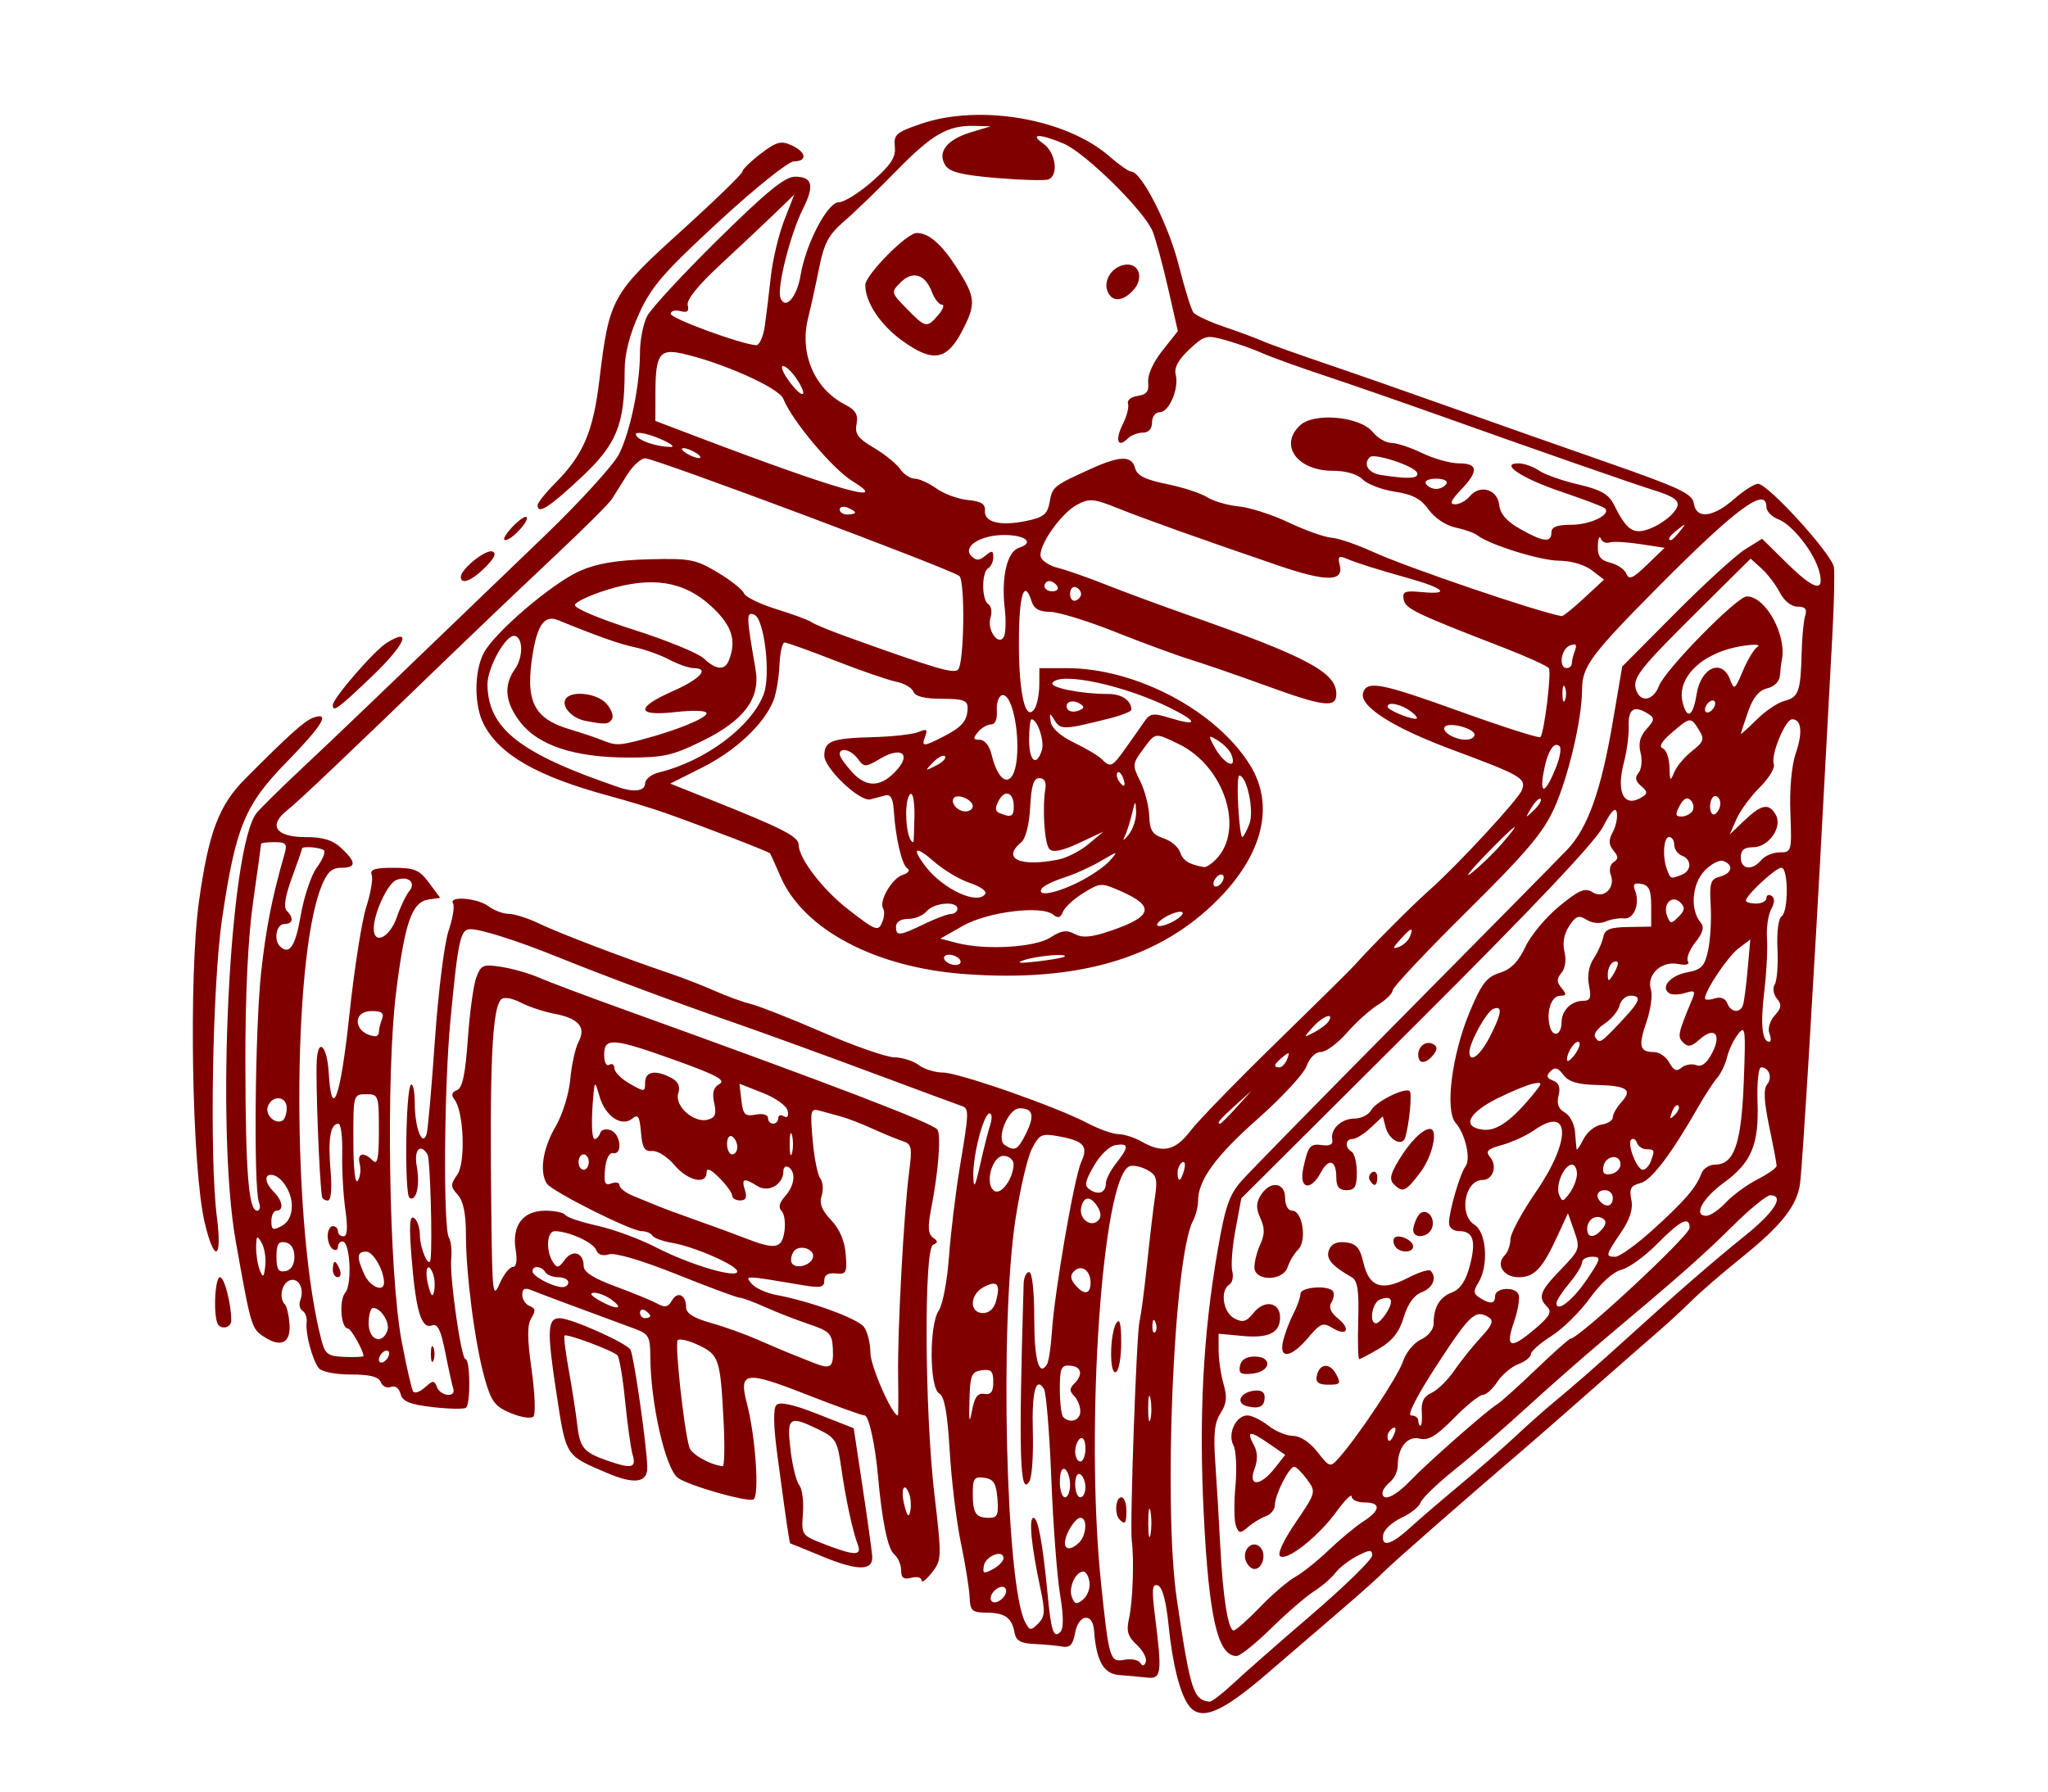 <?xml version="1.0" encoding="UTF-8" standalone="no"?>
<!-- Created with Inkscape (http://www.inkscape.org/) -->

<svg
   xmlns:dc="http://purl.org/dc/elements/1.1/"
   xmlns:cc="http://creativecommons.org/ns#"
   xmlns:rdf="http://www.w3.org/1999/02/22-rdf-syntax-ns#"
   xmlns:svg="http://www.w3.org/2000/svg"
   xmlns="http://www.w3.org/2000/svg"
   xmlns:sodipodi="http://sodipodi.sourceforge.net/DTD/sodipodi-0.dtd"
   xmlns:inkscape="http://www.inkscape.org/namespaces/inkscape"
   version="1.1"
   id="svg2"
   width="128"
   height="112"
   viewBox="0 0 128 112"
   sodipodi:docname="controller.svg"
   inkscape:version="0.92.4 (5da689c313, 2019-01-14)">
  <defs
     id="defs6" />
  <sodipodi:namedview
     pagecolor="#ffffff"
     bordercolor="#666666"
     borderopacity="1"
     objecttolerance="10"
     gridtolerance="10"
     guidetolerance="10"
     inkscape:pageopacity="0"
     inkscape:pageshadow="2"
     inkscape:window-width="640"
     inkscape:window-height="480"
     id="namedview4"
     showgrid="false"
     inkscape:zoom="2.1071429"
     inkscape:cx="64"
     inkscape:cy="56"
     inkscape:window-x="522"
     inkscape:window-y="187"
     inkscape:window-maximized="0"
     inkscape:current-layer="svg2" />
  <path
     style="fill:#800000;stroke-width:0.32"
     d="m 74.321,106.645 c -0.555,-0.699 -1.037,-2.587 -1.283,-5.024 -0.155,-1.54 -0.39,-2.414 -0.674,-2.509 -0.355,-0.118 -0.388,0.235 -0.179,1.894 0.456,3.612 0.409,3.972 -0.505,3.867 -0.44,-0.05 -1.222,-0.122 -1.737,-0.16 -0.971,-0.071 -1.428,-0.885 -1.565,-2.789 -0.082,-1.141 -0.971,-1.021 -1.186,0.16 -0.134,0.737 -0.32,0.934 -0.803,0.849 -0.346,-0.061 -1.131,-0.133 -1.744,-0.16 -0.842,-0.037 -1.144,-0.206 -1.231,-0.689 -0.172,-0.952 -0.59,-1.257 -1.739,-1.269 -0.925,-0.01 -1.039,-0.113 -1.074,-0.971 -0.022,-0.528 -0.266,-2.048 -0.543,-3.378 -0.277,-1.33 -0.593,-3.921 -0.702,-5.759 -0.143,-2.407 -0.327,-3.413 -0.657,-3.598 -0.616,-0.345 -0.632,-4.312 -0.021,-5.194 0.24,-0.347 0.526,-1.855 0.634,-3.351 0.109,-1.496 0.413,-4.016 0.677,-5.6 0.587,-3.522 0.59,-3.667 0.091,-3.834 -0.22,-0.073 -2.776,-1.02 -5.68,-2.103 -2.904,-1.083 -6.72,-2.469 -8.48,-3.081 -3.737,-1.298 -8.101,-2.923 -11.04,-4.11 -2.558,-1.033 -4.788,-1.744 -5.484,-1.749 -0.622,-0.004 -0.768,0.669 -1.249,5.757 -0.393,4.157 -0.45,12.948 -0.088,13.534 0.131,0.212 0.195,0.798 0.142,1.302 -0.115,1.093 0.622,6.285 0.891,6.285 0.303,1e-5 0.327,2.856 0.026,3.042 -0.15,0.093 -1.095,0.073 -2.098,-0.045 -1.418,-0.167 -1.86,-0.35 -1.984,-0.823 -0.095,-0.362 -0.342,-0.539 -0.609,-0.436 -0.248,0.095 -0.532,-0.041 -0.632,-0.302 -0.129,-0.336 -0.673,-0.475 -1.869,-0.475 -0.968,0 -1.821,-0.17 -2.002,-0.4 -0.405,-0.514 -0.844,-2.165 -0.759,-2.852 0.036,-0.292 -0.078,-0.621 -0.255,-0.73 -0.177,-0.109 -0.24,-0.41 -0.141,-0.668 0.277,-0.721 -0.121,-1.443 -0.676,-1.23 -0.495,0.19 -0.671,1.115 -0.285,1.5 0.114,0.114 0.242,0.652 0.285,1.197 0.095,1.209 -0.519,1.528 -1.589,0.827 C 15.715,83.054 15.692,82.976 14.735,77.605 13.479,70.558 14.34,52.931 16.043,50.817 16.284,50.52 17.56,49.263 18.88,48.024 c 2.237,-2.098 4.768,-4.524 15.115,-14.486 2.232,-2.149 4.339,-4.458 4.683,-5.13 0.713,-1.397 1.322,-4.346 1.322,-6.397 0,-0.768 0.204,-1.786 0.453,-2.261 0.249,-0.475 2.242,-2.628 4.429,-4.784 3.013,-2.971 4.175,-3.92 4.8,-3.92 1.096,0 1.235,0.549 0.507,2 -0.795,1.584 -1.648,4.96 -1.41,5.58 0.301,0.783 1.03,-0.042 1.259,-1.427 0.325,-1.957 1.683,-4.554 2.382,-4.554 0.335,0 1.281,-0.591 2.102,-1.313 1.165,-1.026 1.473,-1.499 1.405,-2.16 -0.078,-0.764 0.085,-0.905 1.673,-1.443 3.673,-1.243 9.069,-0.299 11.752,2.056 0.589,0.517 1.195,0.94 1.346,0.94 0.64,0 2.33,3.316 2.959,5.804 0.372,1.472 0.79,2.824 0.931,3.006 0.14,0.181 1.019,0.59 1.954,0.907 0.934,0.317 1.987,0.708 2.339,0.869 0.352,0.16 2.08,0.78 3.84,1.377 1.76,0.597 5.288,1.829 7.84,2.738 2.552,0.909 7.016,2.482 9.92,3.495 4.498,1.57 5.295,1.946 5.382,2.544 0.146,1.002 1.194,0.894 2.507,-0.259 0.601,-0.528 1.28,-0.96 1.508,-0.96 0.622,0 4.627,4.404 4.742,5.216 0.055,0.387 0.008,2.36 -0.105,4.384 -0.113,2.024 -0.367,6.704 -0.564,10.4 -0.572,10.715 -1.299,22.632 -1.448,23.742 -0.186,1.39 -1.166,2.629 -3.67,4.641 -1.162,0.934 -2.547,2.13 -3.078,2.658 -0.531,0.528 -1.467,1.393 -2.08,1.922 -0.613,0.529 -2.555,2.23 -4.315,3.78 -1.76,1.55 -3.56,3.125 -4,3.5 -3.297,2.809 -8.276,7.169 -8.822,7.724 -0.364,0.37 -1.503,1.394 -2.532,2.274 -1.029,0.88 -3.164,2.716 -4.745,4.08 -2.902,2.504 -4.178,3.041 -4.941,2.08 z m 2.719,-1.369 c 0.66,-0.621 2.892,-2.582 4.96,-4.358 2.068,-1.776 3.76,-3.431 3.76,-3.679 0,-0.379 -0.149,-0.373 -0.941,0.036 -0.517,0.268 -1.129,0.742 -1.36,1.054 -0.231,0.312 -0.835,0.833 -1.342,1.157 -0.508,0.324 -1.711,1.366 -2.675,2.314 -0.964,0.948 -1.935,1.724 -2.158,1.724 -1.177,0 -1.728,-2.389 -2.052,-8.904 -0.304,-6.096 -0.035,-11.209 0.862,-16.405 0.484,-2.806 0.733,-3.528 1.523,-4.416 0.519,-0.584 5.1,-5.259 10.18,-10.388 5.08,-5.13 9.657,-9.77 10.17,-10.313 1.264,-1.335 2.099,-3.675 2.819,-7.897 l 0.603,-3.535 3.305,-3.327 c 1.818,-1.83 3.785,-3.627 4.371,-3.993 l 1.066,-0.666 1.505,1.482 c 1.744,1.718 2.4,1.908 2.078,0.602 -0.294,-1.191 -1.673,-2.96 -2.577,-3.304 -0.406,-0.154 -0.738,-0.5 -0.738,-0.769 0,-1.307 -1.884,0.082 -6.721,4.954 -4.24,4.271 -4.799,5.025 -4.8,6.467 -6.4e-4,1.821 -0.854,5.458 -1.741,7.421 -0.688,1.522 -1.753,2.779 -5.476,6.464 -2.542,2.516 -4.622,4.728 -4.622,4.915 0,0.187 -0.407,0.59 -0.904,0.896 -0.497,0.305 -1.376,1.095 -1.953,1.755 -0.577,0.66 -1.308,1.2 -1.625,1.2 -0.337,0 -0.707,0.364 -0.894,0.88 -0.175,0.484 -1.539,1.96 -3.031,3.28 -2.659,2.352 -3.753,3.854 -3.753,5.152 0,0.358 -0.142,0.915 -0.315,1.239 -1.204,2.249 -1.87,17.885 -1.009,23.689 0.846,5.707 1.026,6.268 2.044,6.375 0.132,0.014 0.78,-0.483 1.44,-1.104 z m -5.996,-2.455 c -0.564,-0.525 -0.66,-0.857 -0.478,-1.656 0.231,-1.017 0.324,-3.68 0.17,-4.839 -0.13,-0.975 0.294,-12.968 0.485,-13.731 0.092,-0.368 0.302,-1.965 0.467,-3.549 0.165,-1.584 0.388,-3.479 0.497,-4.212 0.17,-1.15 0.102,-1.383 -0.499,-1.705 -0.383,-0.205 -0.873,-0.304 -1.09,-0.221 -1.703,0.654 -2.783,16.344 -1.789,25.978 0.502,4.857 0.56,5.049 1.473,4.874 0.426,-0.082 0.87,0.005 0.986,0.193 0.141,0.228 0.256,0.205 0.347,-0.067 0.075,-0.225 -0.181,-0.704 -0.569,-1.065 z m -1.071,-7.829 c -0.332,-0.332 -0.251,-1.387 0.107,-1.387 0.176,0 0.32,0.36 0.32,0.8 0,0.838 -0.074,0.939 -0.427,0.587 z m -0.528,-10.408 c 0.003,-0.758 0.144,-1.595 0.315,-1.859 0.222,-0.344 0.312,-0.009 0.315,1.181 0.003,0.914 -0.139,1.75 -0.315,1.859 -0.195,0.12 -0.318,-0.342 -0.315,-1.181 z m -3.195,15.07 c -0.187,-1.127 -0.432,-4.381 -0.544,-7.23 -0.112,-2.85 -0.318,-5.365 -0.458,-5.591 -0.509,-0.824 -0.766,0.166 -0.696,2.681 0.04,1.416 -0.051,2.796 -0.203,3.067 -0.612,1.093 -0.693,-1.6 -0.371,-12.336 0.012,-0.396 0.166,-0.72 0.342,-0.72 0.189,0 0.32,1.167 0.32,2.861 0,2.63 0.296,3.714 0.795,2.907 0.11,-0.177 0.247,-1.08 0.306,-2.005 0.157,-2.487 1.396,-9.674 1.832,-10.631 0.459,-1.008 0.184,-1.329 -1.389,-1.618 -1.083,-0.199 -1.216,-0.138 -1.688,0.774 -0.282,0.544 -0.746,2.538 -1.033,4.431 -0.991,6.547 -0.598,22.851 0.607,25.158 0.283,0.543 0.357,0.552 0.815,0.094 0.429,-0.429 0.449,-0.755 0.14,-2.197 -0.567,-2.647 -0.74,-4.414 -0.431,-4.414 0.285,0 0.577,1.584 0.884,4.8 0.219,2.292 0.374,2.755 0.787,2.343 0.219,-0.219 0.214,-0.989 -0.015,-2.374 z m 12.498,0.813 c 0.777,-0.802 1.772,-1.654 2.212,-1.894 0.44,-0.24 1.376,-0.989 2.08,-1.664 0.704,-0.675 1.676,-1.482 2.16,-1.793 1.096,-0.705 1.128,-1.192 0.08,-1.192 -0.44,0 -0.8,-0.166 -0.8,-0.368 0,-0.202 -0.422,0.215 -0.938,0.927 -1.124,1.551 -3.064,3.097 -3.527,2.81 -0.202,-0.125 0.176,-0.955 0.96,-2.11 1.278,-1.882 1.286,-1.913 0.719,-2.691 -0.315,-0.433 -0.678,-0.792 -0.805,-0.798 -0.313,-0.014 -1.208,1.753 -1.208,2.384 0,0.278 -0.252,0.595 -0.56,0.705 -0.308,0.109 -0.809,0.412 -1.113,0.674 -0.493,0.423 -0.576,0.415 -0.762,-0.07 -0.115,-0.3 -0.129,-1.429 -0.031,-2.51 0.098,-1.081 0.04,-2.223 -0.129,-2.538 -0.379,-0.709 0.162,-1.854 0.876,-1.854 0.274,0 0.864,0.288 1.312,0.64 0.447,0.352 1.144,0.64 1.547,0.64 0.441,0 1.045,0.398 1.517,1 0.759,0.97 0.799,0.982 1.322,0.4 1.205,-1.341 3.72,-5.127 4.03,-6.065 0.182,-0.551 0.686,-1.164 1.121,-1.362 0.445,-0.203 0.791,-0.631 0.791,-0.981 0,-1.036 0.369,-1.668 1.148,-1.963 0.502,-0.191 0.855,-0.708 1.098,-1.609 0.426,-1.584 0.244,-2.221 -0.635,-2.221 -0.388,0 -0.65,-0.211 -0.65,-0.523 0,-0.715 0.689,-3.073 1.03,-3.527 0.348,-0.463 -0.005,-2.017 -0.621,-2.727 -0.675,-0.778 -0.231,-4.261 0.883,-6.927 0.74,-1.772 1.06,-2.188 1.875,-2.441 0.699,-0.217 1.161,-0.685 1.601,-1.619 0.34,-0.723 1.295,-1.87 2.123,-2.548 1.247,-1.022 1.604,-1.172 2.08,-0.875 0.711,0.444 1.451,-0.276 1.134,-1.103 -0.114,-0.296 -0.031,-0.647 0.184,-0.78 0.306,-0.189 0.303,-0.346 -0.011,-0.725 -0.306,-0.368 -0.315,-0.646 -0.039,-1.161 0.199,-0.372 0.31,-0.922 0.245,-1.22 -0.08,-0.369 -0.356,-0.08 -0.859,0.897 -0.493,0.957 -4.407,5.092 -11.674,12.335 l -10.932,10.895 -0.365,1.962 c -0.201,1.079 -0.291,2.244 -0.201,2.589 0.09,0.345 0.007,0.724 -0.184,0.842 -0.592,0.366 -0.394,1.73 0.306,2.105 0.539,0.288 0.755,0.225 1.23,-0.362 0.667,-0.824 1.636,-0.643 1.636,0.306 0,0.961 -0.708,1.312 -2.336,1.16 l -1.504,-0.141 v 1.037 c 0,0.571 0.138,1.519 0.307,2.107 0.236,0.822 0.192,1.244 -0.187,1.823 -0.376,0.574 -0.454,1.308 -0.329,3.088 0.091,1.284 0.231,3.631 0.312,5.215 0.164,3.223 0.492,5.28 0.841,5.28 0.128,0 0.868,-0.656 1.644,-1.458 z m -0.881,-2.884 c -0.267,-0.695 0.41,-1.349 0.895,-0.864 0.41,0.41 0.156,1.366 -0.362,1.366 -0.187,0 -0.427,-0.226 -0.533,-0.502 z m 0.115,-9.662 c -0.766,-0.173 -0.516,-0.85 0.363,-0.979 0.452,-0.066 0.695,0.067 0.695,0.381 0,0.596 -0.305,0.768 -1.058,0.598 z m 4.314,-1.89 c 0.156,-0.803 0.814,-0.871 1.213,-0.126 0.314,0.588 0.262,0.659 -0.482,0.659 -0.607,0 -0.807,-0.145 -0.731,-0.533 z m -4.8,-0.643 c 0.073,-0.379 0.392,-0.584 0.908,-0.584 1.139,0 1.04,0.932 -0.112,1.064 -0.734,0.084 -0.887,-0.008 -0.796,-0.48 z m 7.393,-2.845 c 0.055,-1.87 -0.038,-2.484 -0.409,-2.698 -1.275,-0.737 -1.626,-1.16 -1.417,-1.707 0.148,-0.384 0.487,-0.537 1.047,-0.472 0.663,0.078 0.885,0.335 1.108,1.285 0.356,1.513 1.146,1.782 2.763,0.94 0.68,-0.354 1.322,-0.558 1.427,-0.452 0.42,0.42 0.152,1.076 -0.548,1.342 -0.482,0.183 -0.874,0.728 -1.124,1.563 -0.274,0.916 -0.707,1.472 -1.518,1.951 -0.624,0.368 -1.194,0.669 -1.267,0.669 -0.073,0 -0.101,-1.089 -0.062,-2.421 z m 1.776,-0.49 c 0.478,-0.765 0.311,-1.096 -0.411,-0.818 -0.493,0.189 -0.712,1.49 -0.251,1.49 0.134,0 0.432,-0.302 0.662,-0.671 z m -6.462,1.732 c 0.119,-0.472 0.408,-1.228 0.644,-1.68 0.236,-0.452 0.429,-1.001 0.431,-1.221 0.002,-0.438 1.783,-0.564 2.042,-0.145 0.087,0.14 0.036,0.452 -0.112,0.692 -0.18,0.291 -0.039,0.624 0.421,0.997 0.834,0.676 0.536,1.144 -0.369,0.579 -0.566,-0.353 -0.744,-0.28 -1.5,0.618 -1.085,1.289 -1.861,1.369 -1.557,0.16 z m -1.803,-4.566 c 0,-0.344 0.167,-0.992 0.371,-1.44 0.281,-0.616 0.281,-1.013 0.003,-1.624 -0.282,-0.62 -0.276,-0.956 0.026,-1.44 0.577,-0.924 1.52,-0.819 1.52,0.169 0,0.465 0.184,0.8 0.44,0.8 0.648,0 0.939,1.867 0.378,2.428 -0.251,0.251 -0.547,0.743 -0.659,1.094 -0.285,0.899 -2.079,0.91 -2.079,0.013 z m 8.787,-1.316 c -0.116,-0.188 -0.131,-0.421 -0.033,-0.52 0.263,-0.263 1.166,0.148 1.166,0.531 0,0.434 -0.863,0.426 -1.133,-0.011 z m 1.138,-1.019 c 0.003,-0.22 0.141,-0.615 0.307,-0.877 0.395,-0.625 1.141,0.047 0.861,0.776 -0.228,0.595 -1.175,0.677 -1.168,0.102 z m -4.805,-3.261 c 0,-1.1 -0.468,-1.259 -0.966,-0.328 -0.644,1.204 -1.378,1.037 -1.102,-0.251 0.306,-1.426 0.422,-1.565 1.216,-1.455 0.447,0.062 0.659,-0.058 0.6,-0.338 -0.139,-0.66 0.562,-1.326 1.395,-1.326 0.41,0 0.877,-0.235 1.037,-0.523 0.312,-0.557 2.137,-1.453 2.408,-1.182 0.155,0.155 -0.033,2.079 -0.284,2.899 -0.179,0.585 -1.015,0.145 -1.221,-0.644 l -0.179,-0.685 -0.753,0.707 c -0.414,0.389 -0.924,0.707 -1.132,0.707 -0.462,0 -0.501,0.527 -0.059,0.8 0.176,0.109 0.32,0.693 0.32,1.299 0,0.888 -0.124,1.101 -0.64,1.101 -0.465,0 -0.64,-0.213 -0.64,-0.781 z m 3.592,0.405 c -0.288,-0.288 -0.212,-0.644 0.323,-1.52 0.695,-1.139 1.467,-1.915 1.925,-1.934 0.557,-0.024 0.176,1.716 -0.598,2.731 -0.918,1.204 -1.092,1.28 -1.65,0.723 z m -1.499,-0.242 c -0.101,-0.164 -0.038,-0.388 0.141,-0.499 0.179,-0.111 0.325,0.023 0.325,0.298 0,0.562 -0.192,0.645 -0.466,0.201 z m 3.026,-7.843 c 0,-0.574 0.529,-0.925 0.976,-0.649 0.229,0.142 0.217,0.35 -0.039,0.659 -0.483,0.583 -0.936,0.578 -0.936,-0.01 z m -25.792,33.369 c -0.109,-0.177 -0.368,-0.147 -0.633,0.073 -0.246,0.204 -0.365,0.506 -0.263,0.671 0.109,0.177 0.368,0.147 0.633,-0.072 0.246,-0.204 0.365,-0.506 0.263,-0.671 z m 5.247,-0.4 c -0.052,-0.367 -0.224,-0.668 -0.381,-0.668 -0.49,0 -0.947,1.007 -0.722,1.593 0.178,0.464 0.299,0.49 0.706,0.151 0.27,-0.224 0.449,-0.709 0.396,-1.076 z m -5.375,-1.503 c 0,-0.57 -1.107,-0.15 -1.225,0.465 -0.096,0.499 -0.016,0.532 0.556,0.225 0.368,-0.197 0.669,-0.507 0.669,-0.69 z m 4.736,-0.989 c 0.459,-0.459 0.512,-1.536 0.075,-1.536 -0.337,0 -0.971,1.032 -0.971,1.579 0,0.453 0.42,0.433 0.896,-0.043 z m 4.45,-1.936 c -0.076,-0.396 -0.139,-0.072 -0.139,0.72 0,0.792 0.062,1.116 0.139,0.72 0.076,-0.396 0.076,-1.044 0,-1.44 z m 16.183,1.057 c 0.567,-0.518 1.967,-1.722 3.111,-2.675 1.144,-0.953 2.704,-2.316 3.468,-3.03 0.763,-0.714 1.843,-1.675 2.4,-2.137 1.374,-1.139 2.704,-2.301 4.592,-4.016 3.221,-2.924 5.431,-4.845 7.38,-6.414 1.872,-1.507 2.523,-2.543 1.6,-2.549 -0.22,-0.001 -1.264,0.853 -2.32,1.898 -1.903,1.884 -3.219,3.046 -8,7.064 -1.361,1.144 -3.574,3.089 -4.918,4.322 -1.344,1.233 -3.343,2.961 -4.444,3.84 -1.101,0.879 -2.075,1.814 -2.164,2.078 -0.09,0.264 -0.629,0.696 -1.199,0.96 -0.57,0.264 -1.082,0.732 -1.139,1.04 -0.153,0.828 0.467,0.682 1.632,-0.383 z m -25.749,-1.857 c -0.08,-0.964 -0.241,-1.22 -0.819,-1.302 -0.626,-0.089 -0.72,0.04 -0.72,0.987 0,1.247 0.183,1.516 1.033,1.516 0.505,0 0.589,-0.201 0.507,-1.2 z m 4.541,-0.861 c 0,-0.43 -0.144,-0.87 -0.32,-0.979 -0.187,-0.115 -0.32,0.21 -0.32,0.781 0,0.538 0.144,0.979 0.32,0.979 0.176,0 0.32,-0.352 0.32,-0.781 z m 0.96,0.16 c 0,-0.342 -0.144,-0.71 -0.32,-0.819 -0.181,-0.112 -0.32,0.157 -0.32,0.621 0,0.45 0.144,0.819 0.32,0.819 0.176,0 0.32,-0.28 0.32,-0.621 z m 20.307,-0.419 c 1.074,-1.125 4.818,-4.421 5.431,-4.781 0.207,-0.121 1.288,-1.093 2.402,-2.16 1.114,-1.067 2.095,-1.939 2.18,-1.939 0.517,0 7.44,-6.44 7.44,-6.921 0,-0.76 -0.565,-0.485 -2.01,0.981 -0.77,0.781 -1.782,1.516 -2.249,1.633 -0.507,0.127 -1.299,0.841 -1.969,1.772 -0.616,0.857 -1.699,1.924 -2.406,2.371 -0.707,0.447 -1.286,0.958 -1.286,1.136 0,0.178 -0.352,0.458 -0.783,0.622 -0.431,0.164 -1.023,0.664 -1.317,1.112 -0.293,0.448 -0.703,0.814 -0.91,0.814 -0.207,0 -1.019,0.654 -1.803,1.454 -1.092,1.113 -1.593,1.413 -2.134,1.277 -0.766,-0.192 -1.373,0.554 -1.373,1.688 0,0.342 -0.216,0.801 -0.48,1.02 -0.264,0.219 -0.48,0.525 -0.48,0.679 0,0.586 0.791,0.242 1.747,-0.759 z m -8.487,-0.767 0.666,-0.847 -1.043,-0.72 c -1.191,-0.822 -1.4,-0.794 -0.909,0.125 0.233,0.436 0.244,0.914 0.034,1.467 -0.429,1.128 0.357,1.112 1.252,-0.026 z m -11.82,-1.252 c 0,-0.464 -0.139,-0.733 -0.32,-0.621 -0.176,0.109 -0.32,0.477 -0.32,0.819 0,0.342 0.144,0.621 0.32,0.621 0.176,0 0.32,-0.368 0.32,-0.819 z m 19.322,-0.958 c 0.109,-0.285 0.056,-0.413 -0.126,-0.301 -0.174,0.108 -0.316,0.331 -0.316,0.497 0,0.46 0.229,0.359 0.442,-0.196 z m -25.64,-2.449 c 0.412,0.069 0.557,-0.125 0.557,-0.742 0,-0.684 -0.131,-0.818 -0.72,-0.734 -0.64,0.091 -0.725,0.298 -0.768,1.862 -0.038,1.395 -0.004,1.528 0.163,0.64 0.155,-0.828 0.356,-1.095 0.768,-1.026 z m 10.384,0.31 c -0.077,-0.398 -0.142,-0.148 -0.146,0.556 -0.004,0.704 0.059,1.03 0.139,0.724 0.08,-0.306 0.083,-0.882 0.007,-1.28 z m 16.954,0.8 c -0.043,-0.618 0.138,-0.964 0.611,-1.175 0.369,-0.164 1.012,-0.795 1.428,-1.402 0.416,-0.607 1.165,-1.541 1.665,-2.076 0.691,-0.74 0.809,-1.035 0.492,-1.236 -0.83,-0.526 -1.166,-0.221 -3.218,2.926 -1.268,1.944 -1.913,3.2 -1.642,3.2 0.245,0 0.445,0.144 0.445,0.32 0,0.176 0.063,0.32 0.14,0.32 0.077,0 0.113,-0.394 0.08,-0.876 z m -21.34,-0.02 c 0,-0.317 -0.173,-0.749 -0.384,-0.96 -0.299,-0.299 -0.299,-0.469 0,-0.768 0.576,-0.576 0.463,-1.074 -0.256,-1.128 -0.557,-0.042 -0.64,0.149 -0.64,1.479 0,0.84 0.096,1.623 0.213,1.74 0.421,0.421 1.067,0.202 1.067,-0.363 z M 27.31,86.712 c 0.225,0.585 1.209,0.676 1.018,0.094 -0.072,-0.22 -0.296,-1.239 -0.498,-2.264 -0.277,-1.406 -0.48,-1.82 -0.829,-1.686 -0.659,0.253 -1.006,-0.877 -1.271,-4.149 -0.168,-2.075 -0.132,-2.739 0.141,-2.57 0.202,0.125 0.37,0.615 0.373,1.089 0.005,0.835 0.585,2.145 0.665,1.501 0.128,-1.034 -0.023,-6.291 -0.189,-6.559 -0.457,-0.739 -0.864,-0.279 -0.67,0.756 0.216,1.152 -0.032,2.222 -0.455,1.961 -0.321,-0.199 -0.244,-6.737 0.084,-7.064 0.132,-0.132 0.242,0.396 0.245,1.174 0.005,1.539 0.482,2.749 0.743,1.884 0.078,-0.259 0.31,-2.903 0.516,-5.875 0.206,-2.972 0.588,-6.035 0.85,-6.806 0.262,-0.771 0.389,-1.543 0.282,-1.716 -0.305,-0.494 1.531,-0.348 2.225,0.177 0.342,0.258 0.908,0.47 1.259,0.47 0.351,0 1.223,0.281 1.939,0.625 1.257,0.604 5.213,2.111 8.181,3.117 0.792,0.268 2.036,0.754 2.765,1.078 0.729,0.325 1.737,0.691 2.24,0.813 0.503,0.123 2.527,0.921 4.497,1.775 1.97,0.854 3.986,1.557 4.48,1.562 0.494,0.006 1.178,0.222 1.519,0.48 0.342,0.258 1.019,0.47 1.506,0.47 0.989,0 7.104,2.141 9.061,3.172 0.697,0.367 1.561,0.673 1.92,0.679 0.359,0.006 1.012,0.217 1.452,0.469 1.31,0.749 2.09,0.577 3.042,-0.671 0.483,-0.633 2.895,-3.117 5.36,-5.52 2.465,-2.403 4.673,-4.585 4.907,-4.849 0.968,-1.094 3.61,-3.746 4.633,-4.651 1.768,-1.563 5.598,-5.702 5.818,-6.286 0.278,-0.738 -0.027,-0.914 -4.366,-2.528 -3.742,-1.392 -5.834,-2.736 -5.556,-3.57 0.254,-0.764 1.128,-0.594 6.023,1.171 2.696,0.972 4.97,1.699 5.054,1.616 0.237,-0.237 0.704,-4.025 0.53,-4.306 -0.085,-0.138 -1.345,-0.712 -2.8,-1.276 -5.591,-2.166 -6.162,-2.441 -6.274,-3.023 -0.096,-0.499 0.07,-0.564 1.172,-0.459 1.762,0.168 1.368,-0.239 -0.833,-0.859 -2.161,-0.61 -3.233,-0.949 -3.966,-1.256 -0.418,-0.175 -0.501,-0.088 -0.374,0.397 0.282,1.077 -0.801,1.091 -3.854,0.047 -4.953,-1.693 -8.284,-2.882 -10.03,-3.581 -1.5,-0.6 -1.764,-0.622 -2.528,-0.213 -1.041,0.557 -2.496,2.673 -2.26,3.288 0.094,0.246 0.579,0.546 1.077,0.666 0.498,0.121 1.842,0.591 2.986,1.045 1.144,0.454 3.448,1.305 5.12,1.892 7.461,2.62 9.28,3.588 9.28,4.939 0,0.894 -0.766,0.804 -4.387,-0.514 -1.723,-0.627 -3.853,-1.363 -4.733,-1.635 -0.88,-0.272 -3.007,-1.055 -4.726,-1.739 -1.72,-0.685 -3.546,-1.245 -4.058,-1.245 -0.651,0 -0.993,-0.193 -1.135,-0.64 -0.472,-1.488 -0.8,-0.43 -0.8,2.581 0,3.246 0.422,4.998 0.989,4.102 0.154,-0.244 0.283,-0.911 0.286,-1.483 l 0.005,-1.04 h 1.702 c 4.342,0 9.378,2.669 11.479,6.085 1.527,2.481 0.8,5.521 -1.998,8.358 -3.647,3.699 -8.744,5.203 -15.857,4.681 -5.577,-0.409 -10.065,-2.782 -11.499,-6.079 -0.326,-0.75 -0.622,-1.409 -0.657,-1.464 -0.066,-0.103 -4.009,-1.625 -6.531,-2.52 -0.792,-0.281 -2.376,-0.764 -3.52,-1.073 -4.488,-1.213 -6.858,-2.567 -7.85,-4.485 -0.602,-1.165 -0.603,-3.277 -9.6e-4,-4.441 0.664,-1.284 4.279,-4.372 6.021,-5.143 1.045,-0.462 2.279,-0.67 4.288,-0.723 2.588,-0.068 2.944,-6.4e-4 4.312,0.819 0.82,0.491 1.562,1.079 1.649,1.307 0.087,0.227 1,0.673 2.029,0.991 1.029,0.318 2.015,0.683 2.191,0.811 0.176,0.129 1.184,0.544 2.24,0.924 5.542,1.993 6.644,2.318 6.921,2.041 0.38,-0.38 0.451,-5.485 0.081,-5.848 -0.383,-0.376 -19.021,-7.36 -19.634,-7.357 -0.268,0.001 -0.776,0.462 -1.128,1.024 -0.352,0.562 -0.784,1.249 -0.96,1.527 -0.176,0.277 -1.76,1.856 -3.52,3.508 -1.76,1.652 -4.568,4.326 -6.24,5.941 -7,6.763 -9.803,9.425 -10.533,10.004 -1.2,0.951 -0.707,1.673 1.143,1.673 1.109,0 1.706,0.184 2.25,0.696 0.944,0.887 0.937,1.224 -0.025,1.224 -0.587,0 -0.876,0.28 -1.24,1.2 -1.838,4.645 -1.818,21.471 0.034,28.396 0.217,0.812 0.411,0.945 1.432,0.98 0.649,0.023 1.18,-0.001 1.18,-0.052 0,-0.334 -0.785,-1.724 -0.974,-1.724 -0.44,0 -0.572,-1.76 -0.168,-2.24 0.447,-0.531 0.305,-3.2 -0.171,-3.2 -0.158,0 -0.286,0.152 -0.286,0.339 0,0.186 -0.144,0.25 -0.32,0.141 -0.176,-0.109 -0.32,-0.477 -0.32,-0.819 0,-0.342 0.144,-0.621 0.32,-0.621 0.176,0 0.32,0.144 0.32,0.32 0,0.176 0.158,0.32 0.35,0.32 0.239,0 0.275,-0.532 0.112,-1.68 -0.131,-0.924 -0.218,-2.508 -0.194,-3.52 0.024,-1.012 -0.083,-1.84 -0.238,-1.84 -0.499,0 -0.658,0.926 -0.494,2.885 0.1,1.196 0.037,1.915 -0.168,1.915 -0.18,0 -0.344,-0.108 -0.365,-0.24 -0.168,-1.085 -0.399,-7.079 -0.328,-8.48 0.077,-1.512 0.647,-0.961 0.748,0.724 0.188,3.114 0.741,1.571 1.29,-3.595 0.304,-2.865 0.781,-5.911 1.059,-6.768 0.278,-0.857 0.43,-1.757 0.337,-2 -0.129,-0.337 0.192,-0.441 1.361,-0.441 1.321,0 1.625,0.128 2.224,0.939 l 0.694,0.939 -0.711,0.101 c -1.049,0.15 -1.491,1.401 -2.038,5.777 -0.65,5.197 -0.455,17.636 0.342,21.832 0.299,1.577 0.621,2.99 0.714,3.141 0.093,0.151 0.425,0.042 0.738,-0.241 0.508,-0.46 0.589,-0.462 0.758,-0.021 z m -0.38,-2.066 c 0,-0.44 0.073,-0.62 0.161,-0.4 0.089,0.22 0.089,0.58 0,0.8 -0.089,0.22 -0.161,0.04 -0.161,-0.4 z M 20.8,79.365 c 0,-0.264 0.057,-0.48 0.126,-0.48 0.069,0 0.209,0.216 0.31,0.48 0.101,0.264 0.045,0.48 -0.126,0.48 -0.17,0 -0.31,-0.216 -0.31,-0.48 z m 3.52,5.242 c 0,-0.176 -0.144,-0.231 -0.32,-0.122 -0.176,0.109 -0.32,0.342 -0.32,0.518 0,0.176 0.144,0.231 0.32,0.122 0.176,-0.109 0.32,-0.342 0.32,-0.518 z m 71.666,-1.573 c 0.863,-0.738 1.021,-1.03 0.72,-1.331 -0.606,-0.606 -0.473,-0.974 0.847,-2.341 1.192,-1.235 1.219,-1.313 0.838,-2.397 l -0.395,-1.12 -0.663,1.44 c -0.933,2.026 -1.437,2.56 -2.417,2.56 -0.942,0 -1.451,-0.792 -0.877,-1.366 0.199,-0.199 0.362,-0.652 0.362,-1.006 0,-0.354 0.72,-1.69 1.6,-2.969 2.208,-3.208 2.157,-5.438 -0.089,-3.866 -0.489,0.342 -1.399,0.763 -2.022,0.935 -0.929,0.257 -1.065,0.394 -0.755,0.768 0.464,0.559 0.177,1.423 -0.473,1.423 -1.117,0 -1.506,2.178 -0.501,2.806 0.75,0.468 0.889,2.561 0.24,3.608 -0.33,0.532 -0.316,0.699 0.08,0.951 0.66,0.42 0.96,0.39 0.96,-0.097 0,-0.544 1.269,-0.629 1.473,-0.099 0.087,0.227 -0.048,1.01 -0.3,1.741 -0.556,1.613 -0.203,1.705 1.373,0.358 z M 24.206,83.201 c 0.191,-0.498 -0.387,-1.436 -0.885,-1.436 -0.154,0 -0.281,0.432 -0.281,0.96 0,1.032 0.823,1.368 1.166,0.476 z m 48.013,-0.536 c -0.102,-0.255 -0.178,-0.179 -0.193,0.193 -0.014,0.337 0.062,0.526 0.168,0.42 0.106,-0.106 0.118,-0.382 0.025,-0.613 z m -9.946,-1.395 c 0.259,-1.032 0.038,-1.251 -0.805,-0.8 -0.87,0.465 -0.893,1.615 -0.034,1.615 0.412,0 0.705,-0.285 0.838,-0.815 z m 36.917,-1.3 c 0.87,-1.289 0.896,-1.406 0.319,-1.406 -0.346,0 -0.629,0.159 -0.629,0.354 0,0.195 -0.36,0.782 -0.8,1.305 -0.44,0.523 -0.8,1.079 -0.8,1.236 0,0.628 1.015,-0.163 1.91,-1.489 z M 27.06,79.621 c -0.32,-0.834 -0.55,-0.243 -0.29,0.747 0.178,0.677 0.273,0.766 0.363,0.339 0.067,-0.318 0.034,-0.807 -0.073,-1.086 z m 41.1,0.563 c 0,-0.771 -0.58,-1.167 -1.038,-0.709 -0.243,0.243 -0.224,0.485 0.067,0.836 0.559,0.674 0.971,0.62 0.971,-0.128 z M 24,80.186 c 0,-0.766 -0.673,-1.941 -1.112,-1.941 -0.585,0 -0.612,0.337 -0.117,1.425 C 23.126,80.448 24,80.815 24,80.186 Z m -7.65,-2.493 c -0.288,-0.494 -0.332,-0.457 -0.34,0.286 -0.005,0.47 0.098,1.118 0.23,1.44 0.2,0.49 0.257,0.442 0.34,-0.286 0.055,-0.48 -0.048,-1.128 -0.23,-1.44 z M 18.4,78.565 c 0,-0.499 -0.207,-0.831 -0.56,-0.899 -0.438,-0.084 -0.56,0.112 -0.56,0.899 0,0.787 0.122,0.983 0.56,0.899 0.353,-0.068 0.56,-0.4 0.56,-0.899 z m 84.877,-1.665 c 1.996,-1.803 2.741,-2.663 3.059,-3.535 0.112,-0.308 0.494,-0.56 0.847,-0.56 1.204,0 1.653,-1.291 1.803,-5.179 0.128,-3.319 0.098,-3.568 -0.357,-2.981 -0.273,0.352 -0.582,1 -0.686,1.44 -0.104,0.44 -0.383,1.025 -0.62,1.299 -0.237,0.274 -0.758,1.071 -1.157,1.77 -1.715,3.003 -2.952,4.636 -3.644,4.81 -0.596,0.15 -0.702,0.343 -0.564,1.033 0.118,0.588 -0.083,1.221 -0.654,2.063 -0.96,1.415 -0.981,1.506 -0.347,1.506 0.262,0 1.306,-0.749 2.32,-1.665 z m -3.14,-0.067 c 0.256,-0.309 0.269,-0.517 0.039,-0.659 -0.447,-0.276 -0.976,0.076 -0.976,0.649 0,0.588 0.453,0.592 0.936,0.01 z M 18.24,75.377 c 0,-0.898 -0.697,-1.932 -1.303,-1.932 -0.448,0 -0.357,0.534 0.183,1.074 0.548,0.548 0.633,1.166 0.16,1.166 -0.176,0 -0.32,0.293 -0.32,0.651 0,0.552 0.097,0.599 0.64,0.309 0.414,-0.221 0.64,-0.67 0.64,-1.268 z m 50.358,0.06 c -0.443,-0.702 -0.886,-0.67 -1.029,0.073 -0.133,0.689 0.611,1.244 1.062,0.793 0.207,-0.207 0.196,-0.504 -0.032,-0.867 z m 39.266,-0.262 c 0.427,-0.457 1.316,-1.108 1.976,-1.447 0.66,-0.338 1.2,-0.72 1.2,-0.849 0,-0.128 -0.209,-1.235 -0.465,-2.458 -0.325,-1.555 -0.365,-2.345 -0.132,-2.626 0.352,-0.424 0.124,-1.069 -0.376,-1.069 -0.163,0 -0.262,0.972 -0.221,2.16 0.093,2.671 -0.372,3.785 -2.109,5.052 -1.347,0.983 -1.922,2.068 -1.095,2.068 0.246,0 0.797,-0.374 1.223,-0.831 z M 16.182,75.147 c -0.337,-0.878 -0.241,-10.881 0.137,-14.341 0.306,-2.795 0.678,-4.679 1.469,-7.44 0.177,-0.616 0.085,-0.72 -0.631,-0.72 -0.461,-1.3e-5 -0.837,0.047 -0.837,0.104 0,0.057 -0.223,1.677 -0.497,3.6 -0.323,2.272 -0.493,5.791 -0.487,10.056 0.01,6.862 0.201,9.28 0.734,9.28 0.175,0 0.225,-0.242 0.111,-0.539 z M 100.8,74.885 c 0,-0.264 -0.216,-0.48 -0.48,-0.48 -0.5,0 -0.635,0.378 -0.267,0.747 0.368,0.368 0.747,0.233 0.747,-0.267 z m -2.24,-1.501 c 0,-0.318 -0.139,-0.579 -0.309,-0.579 -0.487,0 -1.042,1.274 -0.813,1.865 0.188,0.484 0.251,0.476 0.665,-0.086 0.251,-0.342 0.457,-0.882 0.457,-1.2 z M 63.349,72.794 c 0.006,-0.271 -0.261,-0.512 -0.593,-0.537 -0.741,-0.056 -1.25,1.794 -0.603,2.194 0.426,0.263 1.176,-0.775 1.196,-1.657 z m 5.771,1.156 c 0,-0.23 0.288,-0.784 0.64,-1.232 0.813,-1.033 0.806,-1.262 -0.035,-1.135 -0.384,0.058 -0.971,0.622 -1.36,1.307 -0.583,1.026 -0.616,1.248 -0.22,1.499 0.545,0.345 0.975,0.151 0.975,-0.439 z m -7.232,-3.624 c 0.13,-0.396 0.112,-0.72 -0.04,-0.72 -0.372,0 -1.056,2.642 -1.015,3.925 0.026,0.834 0.109,0.693 0.426,-0.725 0.216,-0.968 0.499,-2.084 0.629,-2.48 z M 22.483,72.77 c -0.179,-0.683 0.237,-0.796 0.813,-0.221 0.299,0.299 0.384,-0.119 0.384,-1.88 0,-2.202 -0.022,-2.264 -0.8,-2.264 -0.795,0 -0.8,0.017 -0.795,2.92 0.003,1.761 0.114,2.747 0.281,2.485 0.152,-0.239 0.205,-0.707 0.118,-1.04 z m 51.529,0.355 c 0.092,-0.352 0.037,-0.56 -0.123,-0.461 -0.16,0.099 -0.29,0.387 -0.29,0.64 0,0.662 0.217,0.568 0.413,-0.179 z M 101.28,72.801 c 0,-0.686 -0.93,-0.587 -1.065,0.113 -0.082,0.428 0.048,0.558 0.476,0.476 0.324,-0.062 0.589,-0.327 0.589,-0.589 z m 1.886,-0.182 c 0.273,-0.711 0.252,-0.774 -0.259,-0.774 -0.249,0 -0.518,-0.18 -0.596,-0.4 -0.079,-0.22 -0.239,-0.312 -0.356,-0.204 -0.28,0.257 0.344,1.884 0.723,1.884 0.162,0 0.381,-0.228 0.488,-0.506 z M 64.131,70.847 c 0.551,-1.104 0.433,-1.561 -0.4,-1.561 -0.728,0 -1.507,1.93 -0.927,2.299 0.639,0.406 0.802,0.316 1.328,-0.737 z m 35.957,-0.543 c 0.392,-0.056 0.712,-0.261 0.712,-0.455 0,-0.194 0.239,-0.617 0.531,-0.94 0.719,-0.794 0.376,-1.033 -1.556,-1.083 -1.185,-0.031 -1.752,-0.205 -2.066,-0.634 -0.329,-0.45 -0.522,-0.502 -0.805,-0.219 -0.283,0.283 -0.245,0.421 0.159,0.576 0.368,0.141 0.475,0.43 0.347,0.94 -0.128,0.51 -0.008,0.834 0.39,1.058 0.316,0.177 0.605,0.731 0.641,1.231 0.036,0.5 0.08,0.981 0.097,1.069 0.017,0.088 0.212,-0.2 0.434,-0.64 0.222,-0.44 0.724,-0.846 1.115,-0.902 z m -4.105,-2.094 c 0.415,-0.521 0.401,-0.569 -0.14,-0.472 -0.332,0.06 -1.33,0.468 -2.218,0.908 -1.88,0.931 -2.295,1.82 -0.923,1.977 0.872,0.1 1.854,-0.622 3.282,-2.413 z M 17.92,69.267 c 0,-0.749 -0.899,-0.832 -1.177,-0.109 -0.202,0.526 0.465,1.17 0.921,0.888 C 17.805,69.959 17.92,69.608 17.92,69.267 Z m 59.38,-0.061 0.94,-1.04 -1.04,0.94 c -0.969,0.876 -1.187,1.14 -0.94,1.14 0.055,0 0.523,-0.468 1.04,-1.04 z m 27.598,-0.088 c -0.099,-0.099 -0.277,0.079 -0.398,0.395 -0.174,0.456 -0.137,0.493 0.179,0.179 0.219,-0.217 0.317,-0.475 0.218,-0.574 z m 1.12,-2.531 c 0.339,0.13 0.66,-0.119 0.999,-0.776 0.607,-1.173 0.127,-1.662 -0.805,-0.819 -0.485,0.439 -0.714,0.481 -1.008,0.187 -0.377,-0.377 -0.344,-0.539 0.565,-2.729 0.209,-0.503 0.14,-0.563 -0.438,-0.379 -0.377,0.12 -0.825,0.132 -0.994,0.027 -0.585,-0.362 0.047,-1.113 1.104,-1.312 0.902,-0.169 1.097,-0.372 1.315,-1.369 0.141,-0.644 0.214,-1.906 0.162,-2.805 -0.082,-1.43 -0.01,-1.657 0.574,-1.81 0.763,-0.199 0.882,-0.724 0.222,-0.977 -0.245,-0.094 -0.779,0.184 -1.187,0.618 -0.782,0.832 -0.904,2.422 -0.246,3.214 0.251,0.302 0.164,0.637 -0.325,1.259 -0.367,0.466 -0.575,0.995 -0.463,1.176 0.128,0.207 -0.109,0.269 -0.636,0.168 -1.038,-0.198 -1.965,0.693 -1.674,1.61 0.11,0.345 -0.014,1.246 -0.274,2.001 -0.527,1.528 -0.437,1.896 0.46,1.896 0.335,0 0.769,0.297 0.963,0.661 0.266,0.497 0.457,0.575 0.771,0.314 0.229,-0.19 0.642,-0.26 0.916,-0.155 z M 80.453,66.2 c 0.169,-0.439 0.122,-0.459 -0.286,-0.121 -0.555,0.461 -0.613,0.646 -0.202,0.646 0.157,0 0.376,-0.236 0.487,-0.525 z m 18.246,-1.042 c -0.201,-0.201 -0.772,0.612 -0.764,1.087 0.003,0.176 0.215,0.043 0.472,-0.297 0.257,-0.339 0.388,-0.695 0.292,-0.791 z m -5.586,-0.34 c 0.753,-1.476 0.816,-1.978 0.219,-1.749 -0.421,0.162 -1.493,2.105 -1.493,2.707 0,0.723 0.675,0.216 1.273,-0.958 z m 8.144,-0.893 c 1.259,-1.329 1.392,-1.68 0.633,-1.68 -0.28,0 -0.584,0.281 -0.673,0.625 -0.09,0.344 -0.513,0.854 -0.94,1.134 -0.427,0.28 -0.692,0.647 -0.588,0.815 0.276,0.446 0.324,0.419 1.568,-0.894 z m 9.329,0.674 c -0.113,-0.295 0.032,-0.785 0.33,-1.114 0.426,-0.471 0.454,-0.681 0.14,-1.06 -0.222,-0.267 -0.28,-0.651 -0.134,-0.886 0.142,-0.228 0.218,-1.228 0.169,-2.224 -0.05,-1.024 0.058,-1.901 0.25,-2.019 0.447,-0.276 0.441,-3.051 -0.006,-3.051 -0.355,0 -2.215,1.726 -2.215,2.055 0,0.102 0.288,0.185 0.64,0.185 0.352,0 0.64,-0.152 0.64,-0.339 0,-0.186 0.144,-0.25 0.321,-0.141 0.212,0.131 0.204,0.417 -0.025,0.845 -0.19,0.355 -0.307,1.175 -0.259,1.821 0.048,0.646 -0.029,2.144 -0.172,3.328 -0.245,2.043 -0.135,3.126 0.319,3.126 0.112,0 0.113,-0.237 0.002,-0.526 z M 23.68,64.512 c 0,-0.162 0.087,-0.522 0.194,-0.8 0.147,-0.382 -0.011,-0.506 -0.64,-0.506 -1.289,0 -1.102,1.437 0.206,1.575 0.132,0.014 0.24,-0.107 0.24,-0.269 z m 59.361,-0.668 c 0.37,-0.598 -0.381,-0.32 -0.991,0.368 -0.605,0.682 -0.605,0.684 0.093,0.318 0.386,-0.203 0.791,-0.512 0.899,-0.687 z m 14.559,0.047 c 0,-0.717 0.613,-1.325 1.336,-1.325 0.46,0 0.532,-0.182 0.377,-0.956 -0.121,-0.603 -0.013,-1.228 0.292,-1.693 0.266,-0.405 0.535,-1.008 0.599,-1.339 0.092,-0.479 0.412,-0.607 1.556,-0.627 l 1.44,-0.024 V 56.65 c 0,-0.998 -0.132,-1.301 -0.607,-1.392 -0.465,-0.089 -0.557,0.014 -0.393,0.441 0.312,0.814 -0.09,1.789 -0.707,1.714 -0.293,-0.036 -0.805,0.052 -1.136,0.195 -0.358,0.154 -0.842,0.11 -1.194,-0.109 -0.494,-0.308 -0.674,-0.243 -1.092,0.396 -0.32,0.488 -0.425,1.068 -0.291,1.603 0.124,0.496 0.049,1.032 -0.185,1.314 -0.313,0.378 -0.313,0.575 0.004,0.956 0.324,0.391 0.309,0.48 -0.084,0.48 -0.556,0 -0.892,0.99 -0.65,1.916 0.194,0.743 0.734,0.543 0.734,-0.271 z m 11.344,-1.085 c 0.068,-0.22 0.197,-1.227 0.287,-2.237 l 0.163,-1.837 -0.733,0.553 c -0.663,0.5 -2.1,2.639 -2.1,3.127 0,0.109 0.271,0.112 0.602,0.007 0.38,-0.121 0.671,-0.011 0.79,0.298 0.227,0.591 0.82,0.644 0.991,0.09 z m -7.828,-2.579 c 0.003,-0.142 -0.139,-0.17 -0.315,-0.061 -0.176,0.109 -0.318,0.441 -0.315,0.739 0.004,0.466 0.048,0.475 0.315,0.061 0.171,-0.264 0.312,-0.596 0.315,-0.739 z M 60,60.005 c -0.109,-0.176 -0.414,-0.32 -0.678,-0.32 -0.264,0 -0.391,0.144 -0.282,0.32 0.109,0.176 0.414,0.32 0.678,0.32 0.264,0 0.391,-0.144 0.282,-0.32 z m 6.533,-0.201 c 0.252,-0.225 -1.734,-0.055 -2.533,0.217 -0.54,0.183 -0.279,0.212 0.8,0.087 0.88,-0.102 1.66,-0.238 1.733,-0.304 z M 18.796,57.23 c 0.201,-1.174 0.655,-2.526 1.008,-3.004 0.353,-0.478 0.554,-0.957 0.446,-1.065 C 20.061,52.973 18.88,52.877 18.88,53.05 c 0,0.046 -0.287,0.869 -0.637,1.827 -0.42,1.15 -0.529,1.85 -0.32,2.059 0.461,0.461 0.388,0.829 -0.163,0.829 -0.48,0 -0.669,0.984 -0.267,1.387 0.586,0.586 0.97,0.018 1.302,-1.922 z m 46.864,1.372 c 0.665,-0.436 1.002,-0.485 1.502,-0.217 0.484,0.259 1.026,0.216 2.181,-0.172 2.696,-0.907 2.88,-1.543 0.722,-2.496 -1.236,-0.545 -1.299,-0.542 -2.355,0.111 -0.597,0.369 -1.173,0.9 -1.281,1.18 -0.143,0.372 -0.305,0.418 -0.604,0.171 -0.721,-0.598 -4.094,-0.181 -5.64,0.697 l -1.414,0.803 1.059,0.274 c 1.775,0.46 4.878,0.273 5.83,-0.351 z m 22.466,-0.061 c 0.239,-0.623 0.079,-0.572 -0.618,0.199 -0.486,0.537 -0.499,0.618 -0.074,0.455 0.285,-0.109 0.596,-0.403 0.692,-0.654 z M 24.801,57.338 c 0.223,-0.648 0.573,-1.38 0.777,-1.627 0.448,-0.54 -0.066,-0.983 -0.809,-0.698 C 24.232,55.219 23.36,57.096 23.36,58.047 c 0,1.057 1.004,0.563 1.441,-0.709 z m 32.959,0.427 c 0.704,-0.34 1.46,-0.623 1.68,-0.629 0.22,-0.006 0.4,-0.155 0.4,-0.331 0,-0.499 -1.475,-0.376 -1.92,0.16 -0.219,0.264 -0.741,0.48 -1.159,0.48 -0.463,0 -0.761,0.188 -0.761,0.48 0,0.612 0.199,0.594 1.76,-0.16 z m -2.593,-0.189 c 0.107,-0.28 0.121,-0.629 0.03,-0.776 -0.282,-0.456 0.547,-1.892 1.214,-2.104 0.36,-0.114 0.49,-0.29 0.301,-0.407 -0.348,-0.215 -0.742,-1.903 -0.853,-3.658 -0.045,-0.712 -0.205,-0.99 -0.522,-0.908 -0.251,0.065 -0.673,0.177 -0.937,0.249 -0.651,0.176 -2.88,-1.939 -2.88,-2.733 0,-0.913 0.457,-1.088 3.011,-1.156 1.248,-0.033 2.546,-0.179 2.885,-0.325 0.496,-0.214 0.576,-0.161 0.41,0.271 -0.255,0.665 -0.13,0.667 1.15,0.011 1.161,-0.595 1.492,-0.992 1.499,-1.795 0.004,-0.46 -0.283,-0.56 -1.605,-0.56 -1.078,0 -1.666,-0.147 -1.78,-0.444 -0.094,-0.244 -0.581,-0.526 -1.082,-0.626 -0.501,-0.1 -2.217,-0.692 -3.813,-1.316 -1.596,-0.623 -3.017,-1.134 -3.158,-1.134 -0.142,0 -0.285,0.628 -0.318,1.396 -0.033,0.768 -0.199,1.76 -0.368,2.204 -0.551,1.451 -2.335,3.143 -4.417,4.193 l -2.042,1.029 2.654,1.059 c 4.401,1.756 5.374,2.258 5.374,2.777 0,0.843 1.509,2.805 3.111,4.044 1.758,1.359 1.872,1.397 2.136,0.709 z m 18.753,-0.496 c 0,-0.144 -0.36,-0.098 -0.8,0.103 -0.44,0.2 -0.8,0.482 -0.8,0.626 0,0.144 0.36,0.098 0.8,-0.103 0.44,-0.2 0.8,-0.482 0.8,-0.626 z m 31.106,-0.657 c -0.518,-0.518 -1.12,0.085 -0.833,0.833 0.195,0.507 0.26,0.512 0.717,0.056 0.393,-0.393 0.418,-0.587 0.116,-0.889 z M 61.584,55.871 c 0.1,-0.162 -0.336,-0.465 -0.969,-0.674 -0.633,-0.209 -1.642,-0.811 -2.243,-1.339 -1.172,-1.029 -1.431,-0.871 -0.517,0.316 1.107,1.439 3.278,2.427 3.729,1.697 z m 5.824,-0.724 c 0.769,-0.384 1.649,-0.987 1.955,-1.339 0.545,-0.627 0.533,-0.627 -0.563,0.019 -0.616,0.363 -1.658,0.833 -2.316,1.043 -0.658,0.21 -1.278,0.516 -1.379,0.679 -0.324,0.524 0.863,0.317 2.303,-0.402 z m 9.072,-0.299 c 0,-0.176 -0.144,-0.231 -0.32,-0.122 -0.176,0.109 -0.32,0.342 -0.32,0.518 0,0.176 0.144,0.231 0.32,0.122 0.176,-0.109 0.32,-0.342 0.32,-0.518 z m 17.392,-2.112 c 1.429,-1.646 0.842,-1.232 -1.082,0.764 -0.962,0.998 -1.317,1.471 -0.789,1.05 0.528,-0.42 1.37,-1.237 1.872,-1.814 z m 11.222,1.955 c 0.641,-0.246 0.656,-0.96 0.026,-1.201 -0.264,-0.101 -0.48,-0.405 -0.48,-0.674 0,-0.27 -0.144,-0.49 -0.32,-0.49 -0.353,0 -0.43,1.26 -0.126,2.054 0.221,0.576 0.216,0.574 0.9,0.312 z M 75.977,53.743 c 1.851,-1.851 0.551,-5.871 -2.342,-7.247 -1.49,-0.709 -1.402,-0.723 -2.204,0.362 -0.658,0.89 -0.666,0.98 -0.167,1.98 0.288,0.576 0.54,1.551 0.562,2.165 0.032,0.909 0.198,1.17 0.892,1.401 0.469,0.156 0.938,0.553 1.043,0.882 0.164,0.515 0.565,0.762 1.497,0.922 0.119,0.02 0.443,-0.189 0.72,-0.465 z M 110.08,53.765 c 0.219,-0.264 0.739,-0.48 1.155,-0.48 0.739,0 0.755,-0.06 0.663,-2.471 -0.057,-1.492 0.078,-2.969 0.339,-3.729 0.444,-1.288 0.356,-2.12 -0.223,-2.12 -0.433,0 -1.359,2.25 -1.15,2.794 0.09,0.235 -0.303,0.891 -0.874,1.457 -0.571,0.566 -1.229,1.461 -1.461,1.989 l -0.422,0.96 0.924,-0.88 c 1.067,-1.016 1.536,-1.097 1.96,-0.339 0.43,0.768 -0.455,2.019 -1.428,2.019 -0.55,0 -0.763,0.179 -0.763,0.64 0,0.754 0.713,0.843 1.28,0.16 z m -43.927,-0.031 c 0.524,-0.105 1.37,-0.54 1.88,-0.967 l 0.927,-0.776 -1.52,0.711 c -1.026,0.48 -1.625,0.605 -1.844,0.386 -0.315,-0.315 -0.465,-2.514 -0.258,-3.804 0.064,-0.401 -0.077,-0.64 -0.377,-0.64 -0.359,0 -0.504,0.457 -0.575,1.813 -0.057,1.094 -0.28,1.966 -0.56,2.199 -1.235,1.025 -0.081,1.559 2.328,1.077 z m -9.001,-2.68 c 0.018,-0.873 -0.09,-1.512 -0.24,-1.419 -0.464,0.287 -0.298,3.044 0.181,3.008 0.015,-9.6e-4 0.041,-0.716 0.059,-1.589 z m 13.855,-0.31 c -0.03,-0.753 -0.052,-0.739 -0.269,0.169 -0.13,0.543 -0.342,1.191 -0.471,1.44 -0.129,0.249 -0.008,0.173 0.269,-0.169 0.277,-0.342 0.489,-0.99 0.471,-1.44 z m 7.087,0.743 c 0.302,-0.795 -0.167,-3 -0.639,-3.002 -0.097,-3.2e-4 -0.127,0.864 -0.067,1.92 0.06,1.056 0.171,1.921 0.248,1.921 0.077,0 0.283,-0.377 0.458,-0.839 z M 63.36,50.424 c 0,-0.888 -0.549,-1.106 -0.941,-0.374 -0.244,0.457 -0.227,0.666 0.064,0.784 0.721,0.291 0.877,0.218 0.877,-0.41 z m 32.929,-0.477 c -0.084,-0.084 -0.344,0.164 -0.577,0.552 -0.405,0.674 -0.398,0.681 0.153,0.153 0.317,-0.304 0.508,-0.621 0.424,-0.705 z m 9.488,0.75 c 0.118,-0.191 0.068,-0.495 -0.111,-0.674 -0.222,-0.222 -0.442,-0.111 -0.687,0.348 -0.291,0.544 -0.27,0.674 0.111,0.674 0.26,0 0.569,-0.157 0.687,-0.348 z M 107.52,50.227 c 0,-0.254 -0.144,-0.461 -0.32,-0.461 -0.176,0 -0.32,0.296 -0.32,0.659 0,0.362 0.144,0.57 0.32,0.461 0.176,-0.109 0.32,-0.405 0.32,-0.659 z m -46.72,0.169 c 0,-0.383 -0.903,-0.794 -1.166,-0.531 -0.28,0.28 0.195,0.861 0.705,0.861 0.254,0 0.461,-0.149 0.461,-0.33 z m 41.855,-0.583 c 0.331,-0.21 0.314,-0.347 -0.084,-0.678 -0.36,-0.299 -0.405,-0.527 -0.161,-0.821 0.186,-0.224 0.242,-0.787 0.126,-1.25 -0.149,-0.593 -0.038,-1.036 0.373,-1.49 0.502,-0.554 0.519,-0.689 0.118,-0.942 -0.886,-0.561 -1.268,-0.333 -1.233,0.735 0.019,0.572 -0.111,1.583 -0.288,2.248 -0.521,1.952 -0.008,2.933 1.149,2.199 z M 40.32,48.972 c 0,-0.261 0.396,-0.571 0.88,-0.689 2.879,-0.703 5.748,-2.845 6.527,-4.873 0.46,-1.197 0.044,-4.741 -0.584,-4.982 -0.512,-0.196 -0.506,0.035 0.078,3.405 0.316,1.825 -0.696,3.193 -3.316,4.482 -1.882,0.926 -2.44,1.049 -4.7,1.043 -3.315,-0.01 -5.583,-0.764 -6.7,-2.229 -0.943,-1.237 -1.044,-2.268 -0.323,-3.298 0.524,-0.749 0.519,-1.963 -0.009,-2.079 -0.544,-0.119 -1.73,2.01 -1.708,3.068 0.057,2.756 2.048,4.302 8.255,6.411 0.932,0.317 1.6,0.208 1.6,-0.26 z m 56.952,-1.056 c 0.228,-0.578 0.321,-1.144 0.206,-1.259 -0.358,-0.358 -0.779,0.337 -1.012,1.669 -0.255,1.458 0.15,1.252 0.806,-0.41 z m -41.179,0.171 c 0.85,-0.985 0.196,-1.407 -1.048,-0.676 -0.962,0.565 -1.033,0.567 -1.424,0.035 -0.428,-0.583 -1.141,-0.762 -1.141,-0.287 0,0.15 0.362,0.663 0.804,1.14 0.91,0.982 1.838,0.912 2.809,-0.213 z m 14.098,0.545 c -0.104,-0.272 -0.258,-0.425 -0.342,-0.341 -0.084,0.084 -0.058,0.306 0.058,0.494 0.316,0.511 0.5,0.411 0.284,-0.153 z m -6.612,-1.613 c 0.071,-1.854 -0.444,-3.742 -0.968,-3.555 -0.203,0.072 -0.343,0.512 -0.309,0.977 0.037,0.516 -0.104,0.845 -0.361,0.845 -0.232,0 -0.6,0.216 -0.819,0.48 -0.326,0.393 -0.305,0.48 0.115,0.48 0.295,0 0.602,0.373 0.723,0.88 0.526,2.201 1.535,2.135 1.62,-0.106 z m 42.171,-0.068 c 0.744,-0.585 0.794,-0.74 0.43,-1.324 -0.512,-0.82 -0.527,-0.819 -1.699,0.18 -0.622,0.53 -0.819,0.874 -0.56,0.975 0.22,0.086 0.409,0.613 0.42,1.17 0.018,0.881 0.056,0.925 0.293,0.338 0.15,-0.372 0.652,-0.974 1.116,-1.339 z m -46.69,0.328 c -0.107,-0.107 -0.444,0.065 -0.747,0.383 -0.528,0.553 -0.519,0.561 0.195,0.195 0.411,-0.211 0.66,-0.471 0.552,-0.578 z m 11.275,-0.482 c 0.404,-0.567 0.928,-1.312 1.163,-1.656 0.383,-0.559 0.557,-0.585 1.649,-0.25 1.674,0.514 1.744,0.257 0.152,-0.555 -2.882,-1.47 -7.061,-2.384 -7.518,-1.643 -0.183,0.296 1.821,0.693 3.485,0.69 0.84,-0.001 1.435,0.402 1.449,0.982 0.003,0.109 -0.607,0.353 -1.355,0.542 -2.84,0.717 -3.072,0.727 -3.435,0.141 -0.32,-0.515 -0.341,-0.509 -0.257,0.078 0.056,0.39 0.62,0.894 1.447,1.291 0.745,0.358 1.53,0.826 1.744,1.04 0.546,0.546 0.649,0.501 1.476,-0.66 z m 6.626,0.368 c -0.096,-0.249 -0.468,-0.636 -0.827,-0.86 -0.614,-0.383 -0.63,-0.364 -0.266,0.327 0.594,1.128 1.488,1.564 1.093,0.534 z M 65.116,46.898 c 0.18,-0.566 -0.278,-1.932 -0.647,-1.932 -0.082,0 -0.149,0.576 -0.149,1.28 0,1.345 0.457,1.72 0.796,0.652 z m -24.956,-0.675 c 2.144,-0.568 4,-1.328 4,-1.636 0,-0.168 -0.816,-0.2 -1.92,-0.075 -2.487,0.281 -2.553,-0.261 -0.16,-1.319 1.696,-0.75 2.295,-1.426 1.264,-1.426 -0.273,0 -0.957,-0.24 -1.52,-0.534 -0.563,-0.294 -1.528,-0.64 -2.144,-0.769 -0.949,-0.199 -2.295,-0.674 -4.8,-1.695 -0.831,-0.338 -1.286,0.267 -1.586,2.11 -0.48,2.949 0.055,4.04 2.31,4.712 0.745,0.222 1.643,0.523 1.995,0.668 0.869,0.359 1.084,0.356 2.56,-0.035 z m -3.577,-1.16 c -0.845,-0.165 -1.515,-0.905 -1.232,-1.363 0.343,-0.555 1.952,-0.375 2.55,0.286 0.309,0.341 0.466,0.773 0.351,0.96 -0.213,0.345 -0.423,0.36 -1.669,0.117 z m 55.577,0.869 c 0,-0.383 -1.545,-0.808 -1.846,-0.507 -0.278,0.278 0.56,0.81 1.286,0.816 0.308,0.003 0.56,-0.136 0.56,-0.309 z m 19.373,-2.118 c 0.879,-0.221 1.01,-0.589 1.07,-3.007 0.024,-0.967 0.124,-2.011 0.222,-2.32 0.13,-0.41 0.002,-0.561 -0.475,-0.561 -0.389,0 -0.837,-0.356 -1.109,-0.881 -0.251,-0.484 -0.764,-1.16 -1.141,-1.501 l -0.686,-0.621 -3.368,3.341 c -3.655,3.626 -4.062,4.157 -3.77,4.918 0.293,0.763 1.063,0.602 1.404,-0.294 0.388,-1.022 4.882,-5.603 5.496,-5.603 1.185,0 2.516,2.438 2.185,4 -0.037,0.176 -0.089,0.601 -0.114,0.944 -0.027,0.37 -0.352,0.697 -0.797,0.803 -0.518,0.123 -0.888,0.574 -1.195,1.456 -0.244,0.702 -0.447,1.324 -0.449,1.382 -0.003,0.058 0.438,-0.339 0.98,-0.88 0.542,-0.542 1.328,-1.071 1.749,-1.176 z m -23.354,0.662 c -0.609,-0.461 -1.459,-0.635 -1.459,-0.3 0,0.194 1.276,0.744 1.76,0.759 0.176,0.006 0.041,-0.201 -0.301,-0.46 z m -20.697,-0.493 c -0.485,-0.3 -1.009,-0.057 -0.757,0.352 0.097,0.156 0.399,0.198 0.672,0.093 0.388,-0.149 0.407,-0.246 0.085,-0.445 z M 106.037,43.4 c 0.269,-1.682 1.59,-2.259 2.092,-0.915 0.252,0.674 0.303,0.639 0.802,-0.549 0.293,-0.698 0.707,-1.378 0.921,-1.511 0.213,-0.133 -0.188,-0.157 -0.892,-0.053 -2.521,0.373 -4.209,1.963 -3.789,3.568 0.28,1.072 0.645,0.844 0.867,-0.541 z m 1.163,0.567 c 0,-0.176 -0.144,-0.231 -0.32,-0.122 -0.176,0.109 -0.32,0.342 -0.32,0.518 0,0.176 0.144,0.231 0.32,0.122 0.176,-0.109 0.32,-0.342 0.32,-0.518 z m -9.388,-1.002 c -0.089,-0.22 -0.161,-0.04 -0.161,0.4 0,0.44 0.073,0.62 0.161,0.4 0.089,-0.22 0.089,-0.58 0,-0.8 z m -52.246,-1.706 c 0.479,-1.249 0.172,-2.172 -1.119,-3.364 -1.7,-1.57 -3.709,-1.886 -6.502,-1.024 -1.042,0.322 -1.948,0.743 -2.013,0.937 -0.068,0.203 1.478,0.861 3.655,1.554 2.075,0.661 4.057,1.472 4.404,1.802 0.771,0.733 1.317,0.766 1.575,0.094 z m 52.674,0.212 c 0,-0.162 0.088,-0.523 0.196,-0.804 0.143,-0.373 0.057,-0.457 -0.32,-0.312 -0.557,0.214 -0.723,1.409 -0.196,1.409 0.176,0 0.32,-0.132 0.32,-0.294 z m -35.442,-3.396 c -0.228,-2.019 0.141,-3.595 0.898,-3.835 0.976,-0.31 0.406,-0.795 -0.933,-0.795 -1.484,0 -2.628,0.729 -2.056,1.309 0.305,0.309 0.491,0.306 0.88,-0.018 0.409,-0.339 0.494,-0.324 0.494,0.091 0,0.275 -0.144,0.589 -0.32,0.698 -0.422,0.261 -0.412,1.985 0.013,2.248 0.183,0.113 0.243,0.489 0.134,0.834 -0.236,0.745 0.469,1.794 0.823,1.223 0.124,-0.201 0.155,-0.991 0.069,-1.755 z m 36.207,-0.684 1.244,-1.156 -0.764,-0.588 c -0.443,-0.341 -1.303,-0.591 -2.044,-0.595 -1.181,-0.007 -4.372,-1.003 -5.12,-1.598 -0.176,-0.14 -0.786,-0.354 -1.356,-0.476 -0.598,-0.128 -1.306,-0.601 -1.675,-1.12 -0.479,-0.673 -1.008,-0.954 -2.107,-1.119 -0.807,-0.121 -1.713,-0.465 -2.012,-0.764 -0.337,-0.337 -1.049,-0.544 -1.871,-0.544 -2.24,0 -3.391,-1.623 -2.027,-2.857 0.89,-0.805 3.739,-0.533 4.52,0.431 0.303,0.375 0.826,0.681 1.16,0.681 0.335,0 1.205,0.288 1.933,0.64 0.729,0.352 1.764,0.64 2.3,0.64 1.204,0 1.239,0.49 0.116,1.662 -0.633,0.661 -0.728,0.898 -0.359,0.898 0.275,0 0.686,-0.223 0.912,-0.495 0.635,-0.765 1.73,-0.453 1.844,0.526 0.067,0.578 0.469,1.04 1.324,1.52 1.446,0.813 1.94,0.866 1.94,0.21 0,-0.343 0.349,-0.48 1.219,-0.48 1.291,0 2.65,-0.707 2.06,-1.071 -0.186,-0.115 -1.385,-0.563 -2.664,-0.996 -2.47,-0.836 -3.884,-1.773 -2.675,-1.773 0.351,0 0.924,0.201 1.275,0.446 0.351,0.246 1.455,0.636 2.454,0.869 1.395,0.324 1.91,0.611 2.22,1.234 0.805,1.619 1.207,1.906 2.186,1.565 0.496,-0.173 1.163,-0.602 1.481,-0.954 0.657,-0.726 0.428,-0.993 -1.316,-1.537 -1.249,-0.389 -7.113,-2.434 -12.96,-4.519 -2.552,-0.91 -5.936,-2.085 -7.52,-2.611 -1.584,-0.526 -3.312,-1.15 -3.84,-1.388 -0.528,-0.237 -1.542,-0.597 -2.253,-0.799 -1.225,-0.348 -1.347,-0.317 -2.303,0.575 -0.677,0.632 -0.956,1.146 -0.848,1.56 0.225,0.862 -0.402,2.358 -0.988,2.358 -0.275,0 -0.488,0.28 -0.488,0.64 0,0.403 -0.213,0.64 -0.576,0.64 -0.317,0 -0.746,0.17 -0.955,0.379 -0.616,0.616 -0.793,0.073 -0.297,-0.909 0.253,-0.5 0.399,-1.079 0.325,-1.285 -0.074,-0.206 0.198,-0.423 0.604,-0.481 0.561,-0.08 0.719,-0.286 0.657,-0.856 -0.049,-0.447 0.31,-1.245 0.887,-1.973 l 0.968,-1.223 -0.608,-2.666 c -0.335,-1.466 -0.768,-3.066 -0.963,-3.556 -0.508,-1.277 -4.217,-4.935 -5.583,-5.506 -1.502,-0.627 -2.156,-0.62 -1.25,0.014 0.771,0.54 0.972,1.983 0.311,2.233 -0.22,0.083 -1.681,0.043 -3.246,-0.09 -2.185,-0.185 -2.928,-0.372 -3.198,-0.801 -0.513,-0.815 0.1,-1.602 1.599,-2.055 l 1.245,-0.376 -1.019,-0.025 c -1.668,-0.04 -2.639,0.518 -4.867,2.798 -1.163,1.19 -2.642,2.618 -3.287,3.174 -0.952,0.819 -1.244,1.361 -1.545,2.867 -0.205,1.021 -0.522,2.463 -0.705,3.203 -0.539,2.184 0.401,4.389 2.287,5.364 0.69,0.357 0.86,0.636 0.747,1.227 -0.118,0.618 0.088,0.904 1.074,1.485 0.671,0.396 1.412,0.994 1.646,1.328 0.234,0.335 0.648,0.608 0.918,0.608 0.271,0 0.881,0.277 1.356,0.615 0.475,0.338 1.361,0.662 1.969,0.72 0.824,0.078 1.095,0.249 1.061,0.668 -0.058,0.728 0.967,0.978 2.604,0.636 1.069,-0.223 1.306,-0.417 1.44,-1.179 0.169,-0.957 0.243,-1.017 2.582,-2.077 1.824,-0.827 2.553,-0.838 2.762,-0.038 0.121,0.463 0.629,0.718 1.97,0.989 0.994,0.201 2.13,0.571 2.525,0.822 0.395,0.251 1.286,0.512 1.981,0.578 0.694,0.067 2.099,0.519 3.122,1.005 1.023,0.486 2.225,0.914 2.673,0.951 0.447,0.037 1.599,0.43 2.56,0.872 2.089,0.962 10.292,3.758 11.826,4.031 0.088,0.016 0.72,-0.492 1.404,-1.128 z M 56.379,21.292 c -1.362,-0.987 -2.299,-2.401 -2.299,-3.47 0,-0.632 2.59,-3.257 3.214,-3.257 0.757,0 1.551,0.69 2.506,2.178 1.171,1.825 1.211,2.234 0.373,3.875 -0.981,1.922 -1.855,2.077 -3.794,0.673 z m 2.266,-1.606 c 0.301,-0.352 0.402,-0.64 0.223,-0.64 -0.179,0 -0.463,-0.364 -0.632,-0.808 -0.419,-1.102 -1.197,-1.334 -1.949,-0.582 -0.611,0.611 -0.607,0.63 0.385,1.644 1.18,1.207 1.257,1.222 1.973,0.386 z m 10.573,-1.483 c -0.266,-0.694 0.288,-1.533 1.093,-1.653 0.883,-0.132 1.204,0.834 0.526,1.583 -0.664,0.734 -1.353,0.763 -1.619,0.07 z m -1.651,18.923 c 0,-0.167 -0.155,-0.356 -0.344,-0.419 -0.189,-0.063 -0.344,0.125 -0.344,0.419 0,0.293 0.155,0.482 0.344,0.419 0.189,-0.063 0.344,-0.251 0.344,-0.419 z m -1.488,-0.48 c -0.109,-0.176 -0.333,-0.32 -0.499,-0.32 -0.166,0 -0.301,0.144 -0.301,0.32 0,0.176 0.224,0.32 0.499,0.32 0.274,0 0.41,-0.144 0.301,-0.32 z m 36.419,-2.634 c -0.847,-0.129 -1.71,-0.173 -1.918,-0.098 -0.209,0.075 -0.449,-0.036 -0.535,-0.246 -0.085,-0.21 -0.167,-0.002 -0.181,0.463 -0.019,0.649 0.164,0.893 0.788,1.05 0.448,0.112 0.899,0.426 1.003,0.696 0.151,0.393 0.41,0.278 1.285,-0.57 l 1.097,-1.062 z m 2.502,-0.806 c 0.398,-0.508 0.387,-0.519 -0.121,-0.121 -0.533,0.418 -0.703,0.681 -0.439,0.681 0.067,0 0.318,-0.252 0.56,-0.56 z M 53.44,32.04 c 0,-0.069 -0.216,-0.209 -0.48,-0.31 -0.264,-0.101 -0.48,-0.045 -0.48,0.126 0,0.17 0.216,0.31 0.48,0.31 0.264,0 0.48,-0.057 0.48,-0.126 z m -0.158,-1.959 c -1.251,-0.768 -3.798,-3.803 -4.33,-5.159 -0.267,-0.679 -3.878,-2.287 -6.352,-2.828 -1.373,-0.3 -1.629,0.079 -1.635,2.426 l -0.005,1.794 2.64,1.003 c 8.716,3.312 12.189,4.303 9.682,2.764 z m 37.118,0.165 c 0.113,-0.182 -0.163,-0.32 -0.64,-0.32 -0.477,0 -0.753,0.138 -0.64,0.32 0.109,0.176 0.397,0.32 0.64,0.32 0.243,0 0.531,-0.144 0.64,-0.32 z m -1.83,-0.69 c -0.137,-0.412 -2.68,-1.254 -2.955,-0.979 -0.444,0.444 -0.095,0.998 0.705,1.119 1.759,0.266 2.373,0.228 2.25,-0.14 z m -45.05,-1.23 c -0.264,-0.171 -0.624,-0.31 -0.8,-0.31 -0.176,0 -0.104,0.14 0.16,0.31 0.264,0.171 0.624,0.31 0.8,0.31 0.176,0 0.104,-0.14 -0.16,-0.31 z m -2.08,-0.812 c -1.112,-0.509 -2.042,-0.615 -1.584,-0.18 0.325,0.309 1.279,0.59 2.064,0.608 0.264,0.006 0.048,-0.187 -0.48,-0.428 z m 8.356,-3.818 c -0.292,-0.445 -0.676,-0.81 -0.853,-0.81 -0.177,0 -0.004,0.43 0.385,0.956 0.841,1.138 1.23,1.017 0.468,-0.146 z m -2,-3.29 c 0.095,-0.66 0.265,-2.059 0.38,-3.108 0.114,-1.05 0.491,-2.634 0.836,-3.52 l 0.628,-1.612 -1.22,1.181 c -0.671,0.65 -2.2,2.088 -3.397,3.197 -1.397,1.294 -2.128,2.203 -2.041,2.538 0.099,0.38 -0.027,0.48 -0.463,0.366 -0.33,-0.086 -0.599,-0.008 -0.599,0.173 0,0.289 4.346,1.885 5.332,1.958 0.205,0.015 0.449,-0.513 0.544,-1.173 z m 9.804,78.393 c 0,-0.183 -0.288,-0.258 -0.64,-0.166 -0.482,0.126 -0.64,0.01 -0.64,-0.471 0,-0.351 -0.2,-0.804 -0.444,-1.007 -0.387,-0.321 -0.753,-2.095 -0.996,-4.83 -0.182,-2.037 -0.579,-3.84 -0.846,-3.84 -0.162,0 -1.811,-0.595 -3.665,-1.322 -3.791,-1.487 -4.209,-1.424 -3.69,0.562 0.542,2.069 0.797,5.772 0.415,6.008 -0.325,0.201 -3.994,-0.838 -4.711,-1.334 -0.788,-0.545 -1.734,-4.701 -1.739,-7.642 -0.002,-1.156 -0.117,-1.372 -0.882,-1.657 C 39.276,82.919 37.728,82.346 36.32,81.827 34.912,81.307 33.508,80.777 33.2,80.65 c -0.4,-0.166 -0.56,-0.083 -0.56,0.292 0,0.288 0.209,0.605 0.465,0.703 0.363,0.139 0.386,0.305 0.105,0.755 -0.267,0.428 -0.263,1.262 0.016,3.234 0.207,1.462 0.257,2.777 0.112,2.923 -0.145,0.145 -0.783,0.048 -1.417,-0.217 C 30.929,87.924 30.703,87.623 30.293,86.171 29.689,84.03 29.12,79.67 29.12,77.18 c 0,-1.314 -0.162,-2.103 -0.512,-2.49 -0.459,-0.508 -0.462,-0.637 -0.027,-1.258 0.53,-0.757 0.407,-3.958 -0.181,-4.703 -0.215,-0.273 -0.166,-0.452 0.157,-0.577 0.345,-0.132 0.527,-0.985 0.682,-3.199 0.117,-1.66 0.357,-3.399 0.533,-3.863 0.294,-0.772 0.43,-0.827 1.589,-0.642 0.698,0.112 1.738,0.41 2.313,0.662 0.574,0.253 2.844,1.108 5.044,1.901 13.329,4.802 19.631,7.216 19.876,7.612 0.231,0.374 0.053,2.627 -0.386,4.877 -0.234,1.199 -0.21,1.645 0.101,1.864 0.324,0.229 0.326,0.322 0.009,0.451 -0.578,0.235 -0.526,10.395 0.08,15.58 0.468,4.003 0.464,4.128 -0.16,4.921 -0.352,0.448 -0.64,0.664 -0.64,0.481 z m -0.78,-5.418 c -0.32,-0.834 -0.55,-0.243 -0.29,0.747 0.178,0.677 0.273,0.766 0.363,0.339 0.067,-0.318 0.034,-0.807 -0.073,-1.086 z m -11.594,-4.496 c -0.201,-3.923 -0.285,-4.183 -1.55,-4.787 -0.609,-0.29 -1.202,-0.433 -1.318,-0.318 -0.194,0.194 0.372,5.457 0.719,6.683 0.126,0.446 1.257,1.094 2.088,1.197 0.113,0.014 0.14,-1.235 0.061,-2.775 z m 10.907,-2.88 c -0.046,-2.795 0.359,-10.257 0.693,-12.793 0.194,-1.468 0.147,-1.697 -0.383,-1.866 -0.332,-0.106 -1.18,-0.454 -1.884,-0.774 -0.704,-0.32 -1.604,-0.668 -2,-0.774 -0.396,-0.106 -0.995,-0.271 -1.331,-0.365 -0.567,-0.16 -0.598,-0.028 -0.437,1.84 0.095,1.107 0.31,2.185 0.477,2.397 0.167,0.212 0.206,0.693 0.086,1.07 -0.157,0.493 0.009,0.923 0.592,1.535 0.527,0.553 0.845,1.297 0.911,2.13 0.092,1.162 0.035,1.273 -0.619,1.204 -0.482,-0.051 -0.72,0.095 -0.72,0.442 0,0.432 -0.225,0.48 -1.36,0.289 -3.681,-0.62 -3.621,-0.618 -3.184,-0.092 0.224,0.27 0.91,0.585 1.525,0.7 2.166,0.406 5.104,1.478 5.5,2.006 0.22,0.294 0.4,1.021 0.4,1.616 0,0.817 1.359,3.916 1.717,3.916 0.031,0 0.038,-1.116 0.016,-2.48 z m -4.081,-1.732 c -0.046,-0.896 -0.214,-1.064 -1.492,-1.493 -0.792,-0.266 -2.025,-0.747 -2.741,-1.069 -0.716,-0.322 -1.429,-0.585 -1.586,-0.585 -0.157,0 -1.921,-0.655 -3.921,-1.455 -2.203,-0.882 -3.88,-1.377 -4.256,-1.258 -0.396,0.126 -0.687,0.023 -0.804,-0.283 -0.18,-0.469 -1.721,-1.164 -2.581,-1.164 -0.495,0 -0.57,1.206 -0.12,1.918 0.261,0.412 0.364,0.395 0.747,-0.129 0.494,-0.676 1.181,-0.448 1.181,0.391 0,0.374 0.623,0.772 2,1.28 1.1,0.406 2.274,0.888 2.609,1.072 0.471,0.258 0.675,0.216 0.9,-0.186 0.347,-0.62 0.892,-0.374 0.892,0.403 0,0.385 0.46,0.68 1.52,0.977 0.836,0.234 2.168,0.711 2.96,1.059 0.792,0.348 1.728,0.746 2.08,0.886 0.352,0.139 1,0.396 1.44,0.571 1.052,0.419 1.234,0.274 1.172,-0.934 z M 40.64,82.264 c 0,-0.078 -0.144,-0.23 -0.32,-0.339 -0.176,-0.109 -0.32,-0.045 -0.32,0.141 0,0.186 0.144,0.339 0.32,0.339 0.176,0 0.32,-0.064 0.32,-0.141 z m -2.381,-0.989 c -0.342,-0.258 -0.846,-0.465 -1.12,-0.458 -0.32,0.007 -0.212,0.176 0.301,0.469 1.047,0.599 1.614,0.591 0.819,-0.01 z m -6.216,-2.07 c 0.232,0 0.298,-0.389 0.185,-1.086 -0.245,-1.51 0.458,-2.434 1.852,-2.434 0.596,0 1.157,0.12 1.247,0.266 0.09,0.146 0.999,0.451 2.019,0.678 1.02,0.227 2.677,0.839 3.681,1.36 2.069,1.073 5.054,1.957 5.054,1.496 0,-0.379 -2.69,-1.558 -4.088,-1.791 -0.576,-0.096 -1.125,-0.299 -1.219,-0.452 -0.094,-0.152 -0.396,-0.277 -0.672,-0.277 -0.663,0 -5.617,-2.488 -5.928,-2.977 -0.468,-0.736 -0.247,-2.199 0.533,-3.53 0.447,-0.763 0.851,-2.053 0.936,-2.993 0.083,-0.909 0.315,-1.96 0.516,-2.336 0.489,-0.913 0.006,-1.471 -1.519,-1.757 -0.648,-0.122 -1.595,-0.437 -2.105,-0.701 -0.541,-0.28 -1.046,-0.361 -1.212,-0.195 -0.57,0.57 -0.729,4.116 -0.612,13.69 0.058,4.729 0.097,5.041 0.517,4.08 0.25,-0.572 0.617,-1.04 0.816,-1.04 z m 3.477,0.96 c 0,-0.176 -0.28,-0.32 -0.621,-0.32 -0.342,0 -0.71,-0.144 -0.819,-0.32 -0.241,-0.39 -0.8,-0.424 -0.8,-0.049 0,0.301 1.216,0.953 1.84,0.987 0.22,0.012 0.4,-0.122 0.4,-0.298 z m 15.28,-1.52 c 0.189,-0.568 -0.887,-0.907 -1.211,-0.382 -0.147,0.237 -0.191,0.554 -0.098,0.704 0.237,0.383 1.149,0.159 1.309,-0.322 z m -1.773,-1.673 c 0.077,-0.524 -0.004,-1.096 -0.18,-1.272 -0.213,-0.213 -0.141,-0.518 0.217,-0.913 0.6,-0.663 0.702,-1.522 0.216,-1.822 -0.176,-0.109 -0.32,0.009 -0.32,0.262 0,0.825 -0.929,1.351 -1.622,0.919 -0.852,-0.532 -1.012,-0.478 -0.778,0.259 0.144,0.454 0.058,0.64 -0.298,0.64 -0.276,0 -0.502,-0.137 -0.502,-0.305 0,-0.168 -0.36,-0.665 -0.8,-1.105 -0.547,-0.547 -0.8,-0.653 -0.8,-0.335 0,0.789 -1.181,0.515 -2.007,-0.466 -0.431,-0.513 -1.056,-0.909 -1.388,-0.88 -0.481,0.041 -0.625,-0.198 -0.705,-1.17 -0.082,-0.994 -0.183,-1.154 -0.54,-0.858 -0.661,0.549 -1.689,-0.139 -2.044,-1.368 -0.276,-0.956 -0.304,-0.973 -0.376,-0.233 -0.162,1.684 -0.132,2.88 0.073,2.88 0.117,5.1e-5 0.27,-0.17 0.339,-0.377 0.07,-0.211 0.365,-0.286 0.667,-0.17 0.619,0.238 0.748,1.549 0.141,1.428 -0.242,-0.048 -0.441,0.347 -0.504,1.003 -0.084,0.877 -0.008,1.046 0.4,0.89 0.277,-0.106 0.504,-0.051 0.504,0.124 0,0.174 0.396,0.476 0.88,0.67 0.484,0.194 1.168,0.474 1.52,0.622 0.352,0.148 1.432,0.547 2.4,0.887 0.968,0.34 2.336,0.843 3.04,1.117 1.896,0.74 2.307,0.669 2.467,-0.425 z M 36.8,72.645 c 0,-0.264 -0.144,-0.48 -0.32,-0.48 -0.176,0 -0.32,0.216 -0.32,0.48 0,0.264 0.144,0.48 0.32,0.48 0.176,0 0.32,-0.216 0.32,-0.48 z m 12.701,-1.68 c -0.081,-0.308 -0.146,-0.056 -0.146,0.56 0,0.616 0.066,0.868 0.146,0.56 0.081,-0.308 0.081,-0.812 0,-1.12 z m -3.421,0.739 c 0,-0.254 -0.144,-0.55 -0.32,-0.659 -0.176,-0.109 -0.32,0.099 -0.32,0.461 0,0.362 0.144,0.659 0.32,0.659 0.176,0 0.32,-0.208 0.32,-0.461 z m -1.443,-2.754 c -0.141,-0.644 -0.048,-0.974 0.336,-1.189 0.41,-0.229 -0.215,-0.565 -2.724,-1.467 C 38.301,64.877 37.76,64.835 37.76,65.944 c 0,0.464 0.139,0.733 0.32,0.621 0.176,-0.109 0.321,-0.009 0.322,0.221 9.6e-4,0.23 0.433,0.664 0.96,0.964 0.923,0.525 0.958,0.522 0.958,-0.08 0,-0.694 0.658,-0.809 1.636,-0.286 0.439,0.235 0.573,0.533 0.435,0.969 -0.248,0.782 0.974,1.872 1.844,1.645 0.469,-0.123 0.555,-0.348 0.402,-1.048 z m 4.003,0.956 c 0,-0.186 0.158,-0.241 0.351,-0.122 0.214,0.132 0.308,3.04e-4 0.24,-0.339 -0.062,-0.313 -0.745,-0.805 -1.563,-1.126 l -1.452,-0.57 0.121,1.038 c 0.105,0.901 0.223,1.019 0.892,0.891 0.442,-0.085 0.771,0.005 0.771,0.21 0,0.197 0.144,0.357 0.32,0.357 0.176,0 0.32,-0.152 0.32,-0.339 z m 2.72,27.379 c -1.056,-0.438 -1.941,-0.798 -1.966,-0.799 -0.053,-0.002 -0.228,-1.192 -0.789,-5.368 -0.267,-1.986 -0.292,-3.073 -0.077,-3.288 0.215,-0.215 1.066,-0.028 2.576,0.567 l 2.254,0.888 0.554,3.68 c 0.305,2.024 0.576,3.968 0.601,4.32 0.068,0.931 -0.912,0.931 -3.153,1.02e-4 z m 2.253,-0.72 c -0.325,-0.842 -0.767,-2.908 -1.045,-4.878 -0.224,-1.593 -0.353,-1.809 -1.368,-2.305 -1.885,-0.92 -2.036,-0.815 -1.794,1.242 0.118,1 0.364,2 0.548,2.221 0.184,0.221 0.287,1.016 0.23,1.766 -0.103,1.349 -0.089,1.369 1.336,1.921 1.89,0.732 2.365,0.74 2.093,0.033 z M 37.92,92.072 c -2.631,-1.129 -2.53,-0.965 -3.166,-5.134 -0.575,-3.769 -0.537,-4.535 0.224,-4.532 0.729,0.003 4.222,1.564 4.431,1.98 0.219,0.437 1.004,5.913 1.046,7.299 0.031,1.015 -0.784,1.139 -2.536,0.387 z m 1.624,-1.107 c -0.116,-0.396 -0.329,-1.912 -0.473,-3.369 -0.144,-1.457 -0.361,-2.748 -0.481,-2.868 -0.303,-0.303 -3.166,-1.373 -3.304,-1.235 -0.062,0.062 0.056,1.03 0.261,2.152 0.205,1.122 0.441,2.646 0.525,3.387 0.165,1.467 0.4,1.756 1.849,2.265 1.545,0.544 1.861,0.479 1.624,-0.332 z M 13.66,82.839 c -0.343,-0.343 -0.258,-2.993 0.096,-2.993 0.269,0 0.709,1.714 0.696,2.712 -0.005,0.395 -0.502,0.571 -0.792,0.281 z m -0.872,-6.433 c -0.792,-3.363 -1.002,-15.423 -0.349,-20.08 0.602,-4.298 1.241,-5.987 2.89,-7.645 2.771,-2.786 3.711,-3.627 4.27,-3.821 1.072,-0.371 0.546,0.498 -1.679,2.775 -2.628,2.689 -3.189,4.049 -4.041,9.811 -0.604,4.086 -0.793,14.978 -0.323,18.64 0.346,2.692 -0.161,2.902 -0.769,0.32 z M 20.8,44.08 c 0,-0.425 2.588,-3.412 3.379,-3.9 1.63,-1.006 1.135,0.125 -0.912,2.084 C 21.125,44.312 20.8,44.551 20.8,44.08 Z m 8,-8.018 c 0,-0.48 1.546,-1.727 1.968,-1.586 0.283,0.094 0.144,0.408 -0.443,0.994 C 29.481,36.313 28.8,36.578 28.8,36.061 Z m 3.199,-3.095 c 0.413,-0.439 0.821,-0.728 0.907,-0.642 0.212,0.212 -0.923,1.441 -1.331,1.441 -0.179,0 0.011,-0.359 0.424,-0.799 z M 33.6,31.579 c 0,-0.147 0.489,-0.759 1.086,-1.36 1.768,-1.78 2.386,-3.218 2.774,-6.449 0.614,-5.115 0.765,-5.391 5.103,-9.32 2.111,-1.912 3.837,-3.587 3.837,-3.722 0,-0.135 0.517,-0.64 1.149,-1.122 0.977,-0.745 1.264,-0.824 1.92,-0.525 0.925,0.422 1.014,1.005 0.154,1.005 -0.344,0 -2.425,1.667 -4.693,3.76 -3.454,3.187 -4.214,4.064 -4.983,5.753 -0.607,1.334 -0.907,2.519 -0.907,3.584 0,3.398 -0.495,4.599 -2.77,6.718 C 34.288,31.747 33.6,32.179 33.6,31.579 Z"
     id="path12"
     inkscape:connector-curvature="0" />
</svg>
